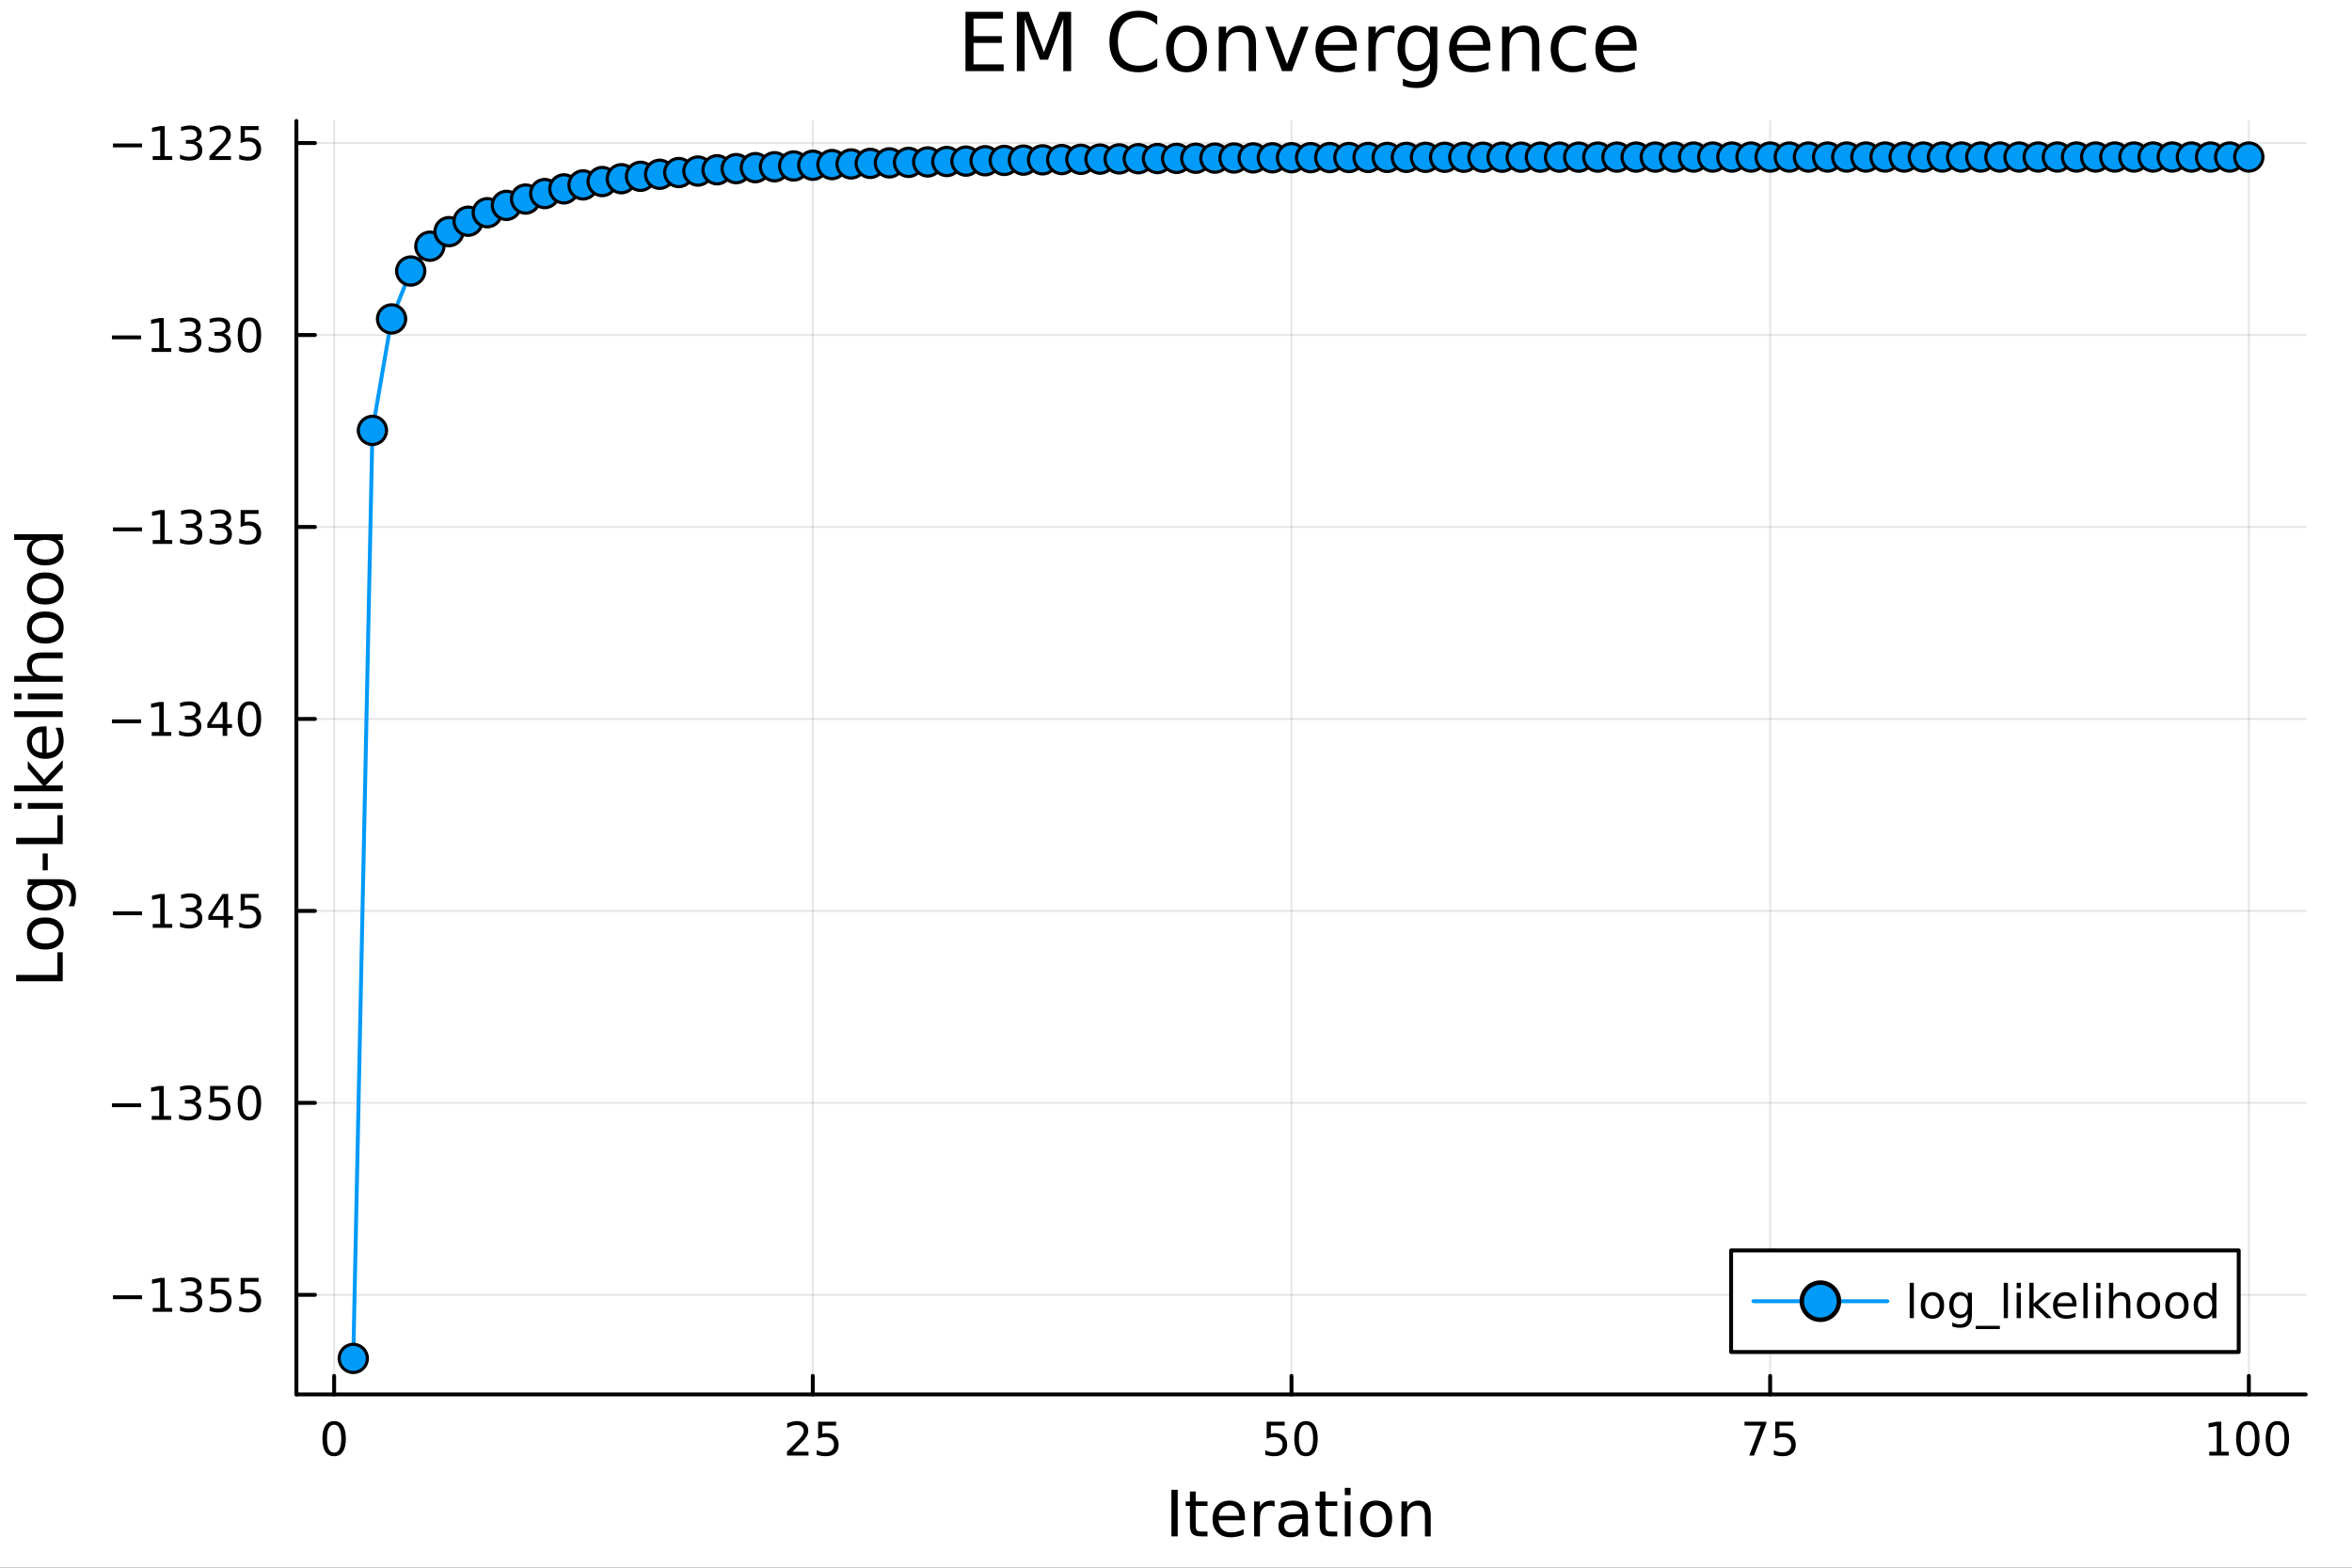 <?xml version="1.0" encoding="utf-8"?>
<svg xmlns="http://www.w3.org/2000/svg" xmlns:xlink="http://www.w3.org/1999/xlink" width="600" height="400" viewBox="0 0 2400 1600">
<rect x="0" y="0" width="2400" height="1600" fill="#333333" stroke="none"/>
<defs>
  <clipPath id="clip310">
    <rect x="0" y="0" width="2400" height="1600"/>
  </clipPath>
</defs>
<path clip-path="url(#clip310)" d="M0 1600 L2400 1600 L2400 0 L0 0  Z" fill="#ffffff" fill-rule="evenodd" fill-opacity="1"/>
<defs>
  <clipPath id="clip311">
    <rect x="480" y="0" width="1681" height="1600"/>
  </clipPath>
</defs>
<path clip-path="url(#clip310)" d="M302.458 1423.18 L2352.76 1423.18 L2352.76 123.472 L302.458 123.472  Z" fill="#ffffff" fill-rule="evenodd" fill-opacity="1"/>
<defs>
  <clipPath id="clip312">
    <rect x="302" y="123" width="2051" height="1301"/>
  </clipPath>
</defs>
<polyline clip-path="url(#clip312)" style="stroke:#000000; stroke-linecap:round; stroke-linejoin:round; stroke-width:2; stroke-opacity:0.1; fill:none" points="340.948,1423.18 340.948,123.472 "/>
<polyline clip-path="url(#clip312)" style="stroke:#000000; stroke-linecap:round; stroke-linejoin:round; stroke-width:2; stroke-opacity:0.1; fill:none" points="829.393,1423.18 829.393,123.472 "/>
<polyline clip-path="url(#clip312)" style="stroke:#000000; stroke-linecap:round; stroke-linejoin:round; stroke-width:2; stroke-opacity:0.1; fill:none" points="1317.84,1423.18 1317.84,123.472 "/>
<polyline clip-path="url(#clip312)" style="stroke:#000000; stroke-linecap:round; stroke-linejoin:round; stroke-width:2; stroke-opacity:0.1; fill:none" points="1806.28,1423.18 1806.28,123.472 "/>
<polyline clip-path="url(#clip312)" style="stroke:#000000; stroke-linecap:round; stroke-linejoin:round; stroke-width:2; stroke-opacity:0.1; fill:none" points="2294.73,1423.18 2294.73,123.472 "/>
<polyline clip-path="url(#clip312)" style="stroke:#000000; stroke-linecap:round; stroke-linejoin:round; stroke-width:2; stroke-opacity:0.1; fill:none" points="302.458,1321.53 2352.76,1321.53 "/>
<polyline clip-path="url(#clip312)" style="stroke:#000000; stroke-linecap:round; stroke-linejoin:round; stroke-width:2; stroke-opacity:0.1; fill:none" points="302.458,1125.61 2352.76,1125.61 "/>
<polyline clip-path="url(#clip312)" style="stroke:#000000; stroke-linecap:round; stroke-linejoin:round; stroke-width:2; stroke-opacity:0.1; fill:none" points="302.458,929.686 2352.76,929.686 "/>
<polyline clip-path="url(#clip312)" style="stroke:#000000; stroke-linecap:round; stroke-linejoin:round; stroke-width:2; stroke-opacity:0.1; fill:none" points="302.458,733.761 2352.76,733.761 "/>
<polyline clip-path="url(#clip312)" style="stroke:#000000; stroke-linecap:round; stroke-linejoin:round; stroke-width:2; stroke-opacity:0.1; fill:none" points="302.458,537.837 2352.76,537.837 "/>
<polyline clip-path="url(#clip312)" style="stroke:#000000; stroke-linecap:round; stroke-linejoin:round; stroke-width:2; stroke-opacity:0.1; fill:none" points="302.458,341.912 2352.76,341.912 "/>
<polyline clip-path="url(#clip312)" style="stroke:#000000; stroke-linecap:round; stroke-linejoin:round; stroke-width:2; stroke-opacity:0.1; fill:none" points="302.458,145.988 2352.76,145.988 "/>
<polyline clip-path="url(#clip310)" style="stroke:#000000; stroke-linecap:round; stroke-linejoin:round; stroke-width:4; stroke-opacity:1; fill:none" points="302.458,1423.18 2352.76,1423.18 "/>
<polyline clip-path="url(#clip310)" style="stroke:#000000; stroke-linecap:round; stroke-linejoin:round; stroke-width:4; stroke-opacity:1; fill:none" points="340.948,1423.18 340.948,1404.28 "/>
<polyline clip-path="url(#clip310)" style="stroke:#000000; stroke-linecap:round; stroke-linejoin:round; stroke-width:4; stroke-opacity:1; fill:none" points="829.393,1423.18 829.393,1404.28 "/>
<polyline clip-path="url(#clip310)" style="stroke:#000000; stroke-linecap:round; stroke-linejoin:round; stroke-width:4; stroke-opacity:1; fill:none" points="1317.84,1423.18 1317.84,1404.28 "/>
<polyline clip-path="url(#clip310)" style="stroke:#000000; stroke-linecap:round; stroke-linejoin:round; stroke-width:4; stroke-opacity:1; fill:none" points="1806.28,1423.18 1806.28,1404.28 "/>
<polyline clip-path="url(#clip310)" style="stroke:#000000; stroke-linecap:round; stroke-linejoin:round; stroke-width:4; stroke-opacity:1; fill:none" points="2294.73,1423.18 2294.73,1404.28 "/>
<path clip-path="url(#clip310)" d="M340.948 1454.1 Q337.337 1454.1 335.508 1457.66 Q333.703 1461.2 333.703 1468.33 Q333.703 1475.44 335.508 1479.01 Q337.337 1482.55 340.948 1482.55 Q344.582 1482.55 346.388 1479.01 Q348.216 1475.44 348.216 1468.33 Q348.216 1461.2 346.388 1457.66 Q344.582 1454.1 340.948 1454.1 M340.948 1450.39 Q346.758 1450.39 349.814 1455 Q352.892 1459.58 352.892 1468.33 Q352.892 1477.06 349.814 1481.67 Q346.758 1486.25 340.948 1486.25 Q335.138 1486.25 332.059 1481.67 Q329.004 1477.06 329.004 1468.33 Q329.004 1459.58 332.059 1455 Q335.138 1450.39 340.948 1450.39 Z" fill="#000000" fill-rule="nonzero" fill-opacity="1" /><path clip-path="url(#clip310)" d="M808.664 1481.64 L824.983 1481.64 L824.983 1485.58 L803.039 1485.58 L803.039 1481.64 Q805.701 1478.89 810.284 1474.26 Q814.891 1469.61 816.071 1468.27 Q818.317 1465.74 819.196 1464.01 Q820.099 1462.25 820.099 1460.56 Q820.099 1457.8 818.155 1456.07 Q816.233 1454.33 813.132 1454.33 Q810.933 1454.33 808.479 1455.09 Q806.048 1455.86 803.271 1457.41 L803.271 1452.69 Q806.095 1451.55 808.548 1450.97 Q811.002 1450.39 813.039 1450.39 Q818.409 1450.39 821.604 1453.08 Q824.798 1455.77 824.798 1460.26 Q824.798 1462.39 823.988 1464.31 Q823.201 1466.2 821.095 1468.8 Q820.516 1469.47 817.414 1472.69 Q814.312 1475.88 808.664 1481.64 Z" fill="#000000" fill-rule="nonzero" fill-opacity="1" /><path clip-path="url(#clip310)" d="M834.844 1451.02 L853.201 1451.02 L853.201 1454.96 L839.127 1454.96 L839.127 1463.43 Q840.145 1463.08 841.164 1462.92 Q842.182 1462.73 843.201 1462.73 Q848.988 1462.73 852.367 1465.9 Q855.747 1469.08 855.747 1474.49 Q855.747 1480.07 852.275 1483.17 Q848.803 1486.25 842.483 1486.25 Q840.307 1486.25 838.039 1485.88 Q835.794 1485.51 833.386 1484.77 L833.386 1480.07 Q835.469 1481.2 837.692 1481.76 Q839.914 1482.32 842.391 1482.32 Q846.395 1482.32 848.733 1480.21 Q851.071 1478.1 851.071 1474.49 Q851.071 1470.88 848.733 1468.77 Q846.395 1466.67 842.391 1466.67 Q840.516 1466.67 838.641 1467.08 Q836.789 1467.5 834.844 1468.38 L834.844 1451.02 Z" fill="#000000" fill-rule="nonzero" fill-opacity="1" /><path clip-path="url(#clip310)" d="M1292.54 1451.02 L1310.89 1451.02 L1310.89 1454.96 L1296.82 1454.96 L1296.82 1463.43 Q1297.84 1463.08 1298.86 1462.92 Q1299.88 1462.73 1300.89 1462.73 Q1306.68 1462.73 1310.06 1465.9 Q1313.44 1469.08 1313.44 1474.49 Q1313.44 1480.07 1309.97 1483.17 Q1306.5 1486.25 1300.18 1486.25 Q1298 1486.25 1295.73 1485.88 Q1293.49 1485.51 1291.08 1484.77 L1291.08 1480.07 Q1293.16 1481.2 1295.38 1481.76 Q1297.61 1482.32 1300.08 1482.32 Q1304.09 1482.32 1306.43 1480.21 Q1308.76 1478.1 1308.76 1474.49 Q1308.76 1470.88 1306.43 1468.77 Q1304.09 1466.67 1300.08 1466.67 Q1298.21 1466.67 1296.33 1467.08 Q1294.48 1467.5 1292.54 1468.38 L1292.54 1451.02 Z" fill="#000000" fill-rule="nonzero" fill-opacity="1" /><path clip-path="url(#clip310)" d="M1332.65 1454.1 Q1329.04 1454.1 1327.21 1457.66 Q1325.41 1461.2 1325.41 1468.33 Q1325.41 1475.44 1327.21 1479.01 Q1329.04 1482.55 1332.65 1482.55 Q1336.29 1482.55 1338.09 1479.01 Q1339.92 1475.44 1339.92 1468.33 Q1339.92 1461.2 1338.09 1457.66 Q1336.29 1454.1 1332.65 1454.1 M1332.65 1450.39 Q1338.46 1450.39 1341.52 1455 Q1344.6 1459.58 1344.6 1468.33 Q1344.6 1477.06 1341.52 1481.67 Q1338.46 1486.25 1332.65 1486.25 Q1326.84 1486.25 1323.76 1481.67 Q1320.71 1477.06 1320.71 1468.33 Q1320.71 1459.58 1323.76 1455 Q1326.84 1450.39 1332.65 1450.39 Z" fill="#000000" fill-rule="nonzero" fill-opacity="1" /><path clip-path="url(#clip310)" d="M1780.14 1451.02 L1802.36 1451.02 L1802.36 1453.01 L1789.81 1485.58 L1784.93 1485.58 L1796.73 1454.96 L1780.14 1454.96 L1780.14 1451.02 Z" fill="#000000" fill-rule="nonzero" fill-opacity="1" /><path clip-path="url(#clip310)" d="M1811.53 1451.02 L1829.88 1451.02 L1829.88 1454.96 L1815.81 1454.96 L1815.81 1463.43 Q1816.83 1463.08 1817.85 1462.92 Q1818.86 1462.73 1819.88 1462.73 Q1825.67 1462.73 1829.05 1465.9 Q1832.43 1469.08 1832.43 1474.49 Q1832.43 1480.07 1828.96 1483.17 Q1825.48 1486.25 1819.17 1486.25 Q1816.99 1486.25 1814.72 1485.88 Q1812.48 1485.51 1810.07 1484.77 L1810.07 1480.07 Q1812.15 1481.2 1814.37 1481.76 Q1816.6 1482.32 1819.07 1482.32 Q1823.08 1482.32 1825.42 1480.21 Q1827.75 1478.1 1827.75 1474.49 Q1827.75 1470.88 1825.42 1468.77 Q1823.08 1466.67 1819.07 1466.67 Q1817.2 1466.67 1815.32 1467.08 Q1813.47 1467.5 1811.53 1468.38 L1811.53 1451.02 Z" fill="#000000" fill-rule="nonzero" fill-opacity="1" /><path clip-path="url(#clip310)" d="M2254.34 1481.64 L2261.97 1481.64 L2261.97 1455.28 L2253.66 1456.95 L2253.66 1452.69 L2261.93 1451.02 L2266.6 1451.02 L2266.6 1481.64 L2274.24 1481.64 L2274.24 1485.58 L2254.34 1485.58 L2254.34 1481.64 Z" fill="#000000" fill-rule="nonzero" fill-opacity="1" /><path clip-path="url(#clip310)" d="M2293.69 1454.1 Q2290.08 1454.1 2288.25 1457.66 Q2286.44 1461.2 2286.44 1468.33 Q2286.44 1475.44 2288.25 1479.01 Q2290.08 1482.55 2293.69 1482.55 Q2297.32 1482.55 2299.13 1479.01 Q2300.96 1475.44 2300.96 1468.33 Q2300.96 1461.2 2299.13 1457.66 Q2297.32 1454.1 2293.69 1454.1 M2293.69 1450.39 Q2299.5 1450.39 2302.55 1455 Q2305.63 1459.58 2305.63 1468.33 Q2305.63 1477.06 2302.55 1481.67 Q2299.5 1486.25 2293.69 1486.25 Q2287.88 1486.25 2284.8 1481.67 Q2281.74 1477.06 2281.74 1468.33 Q2281.74 1459.58 2284.8 1455 Q2287.88 1450.39 2293.69 1450.39 Z" fill="#000000" fill-rule="nonzero" fill-opacity="1" /><path clip-path="url(#clip310)" d="M2323.85 1454.1 Q2320.24 1454.1 2318.41 1457.66 Q2316.6 1461.2 2316.6 1468.33 Q2316.6 1475.44 2318.41 1479.01 Q2320.24 1482.55 2323.85 1482.55 Q2327.48 1482.55 2329.29 1479.01 Q2331.12 1475.44 2331.12 1468.33 Q2331.12 1461.2 2329.29 1457.66 Q2327.48 1454.1 2323.85 1454.1 M2323.85 1450.39 Q2329.66 1450.39 2332.71 1455 Q2335.79 1459.58 2335.79 1468.33 Q2335.79 1477.06 2332.71 1481.67 Q2329.66 1486.25 2323.85 1486.25 Q2318.04 1486.25 2314.96 1481.67 Q2311.9 1477.06 2311.9 1468.33 Q2311.9 1459.58 2314.96 1455 Q2318.04 1450.39 2323.85 1450.39 Z" fill="#000000" fill-rule="nonzero" fill-opacity="1" /><path clip-path="url(#clip310)" d="M1195.33 1520.52 L1201.76 1520.52 L1201.76 1568.04 L1195.33 1568.04 L1195.33 1520.52 Z" fill="#000000" fill-rule="nonzero" fill-opacity="1" /><path clip-path="url(#clip310)" d="M1220.09 1522.27 L1220.09 1532.4 L1232.15 1532.4 L1232.15 1536.95 L1220.09 1536.95 L1220.09 1556.3 Q1220.09 1560.66 1221.27 1561.9 Q1222.48 1563.14 1226.14 1563.14 L1232.15 1563.14 L1232.15 1568.04 L1226.14 1568.04 Q1219.36 1568.04 1216.78 1565.53 Q1214.2 1562.98 1214.2 1556.3 L1214.2 1536.95 L1209.91 1536.95 L1209.91 1532.4 L1214.2 1532.4 L1214.2 1522.27 L1220.09 1522.27 Z" fill="#000000" fill-rule="nonzero" fill-opacity="1" /><path clip-path="url(#clip310)" d="M1270.35 1548.76 L1270.35 1551.62 L1243.42 1551.62 Q1243.8 1557.67 1247.05 1560.85 Q1250.33 1564 1256.15 1564 Q1259.53 1564 1262.68 1563.17 Q1265.86 1562.35 1268.98 1560.69 L1268.98 1566.23 Q1265.83 1567.57 1262.52 1568.27 Q1259.21 1568.97 1255.8 1568.97 Q1247.27 1568.97 1242.27 1564 Q1237.31 1559.04 1237.31 1550.57 Q1237.31 1541.82 1242.02 1536.69 Q1246.76 1531.54 1254.78 1531.54 Q1261.98 1531.54 1266.15 1536.18 Q1270.35 1540.8 1270.35 1548.76 M1264.49 1547.04 Q1264.43 1542.23 1261.79 1539.37 Q1259.18 1536.5 1254.85 1536.5 Q1249.95 1536.5 1246.99 1539.27 Q1244.06 1542.04 1243.61 1547.07 L1264.49 1547.04 Z" fill="#000000" fill-rule="nonzero" fill-opacity="1" /><path clip-path="url(#clip310)" d="M1300.62 1537.87 Q1299.63 1537.3 1298.45 1537.04 Q1297.31 1536.76 1295.91 1536.76 Q1290.94 1536.76 1288.27 1540 Q1285.63 1543.22 1285.63 1549.27 L1285.63 1568.04 L1279.74 1568.04 L1279.74 1532.4 L1285.63 1532.4 L1285.63 1537.93 Q1287.47 1534.69 1290.43 1533.13 Q1293.39 1531.54 1297.62 1531.54 Q1298.23 1531.54 1298.96 1531.63 Q1299.69 1531.7 1300.58 1531.85 L1300.62 1537.87 Z" fill="#000000" fill-rule="nonzero" fill-opacity="1" /><path clip-path="url(#clip310)" d="M1322.96 1550.12 Q1315.86 1550.12 1313.13 1551.75 Q1310.39 1553.37 1310.39 1557.29 Q1310.39 1560.4 1312.42 1562.25 Q1314.49 1564.07 1318.03 1564.07 Q1322.9 1564.07 1325.82 1560.63 Q1328.78 1557.16 1328.78 1551.43 L1328.78 1550.12 L1322.96 1550.12 M1334.64 1547.71 L1334.64 1568.04 L1328.78 1568.04 L1328.78 1562.63 Q1326.78 1565.88 1323.79 1567.44 Q1320.8 1568.97 1316.47 1568.97 Q1310.99 1568.97 1307.75 1565.91 Q1304.53 1562.82 1304.53 1557.67 Q1304.53 1551.65 1308.54 1548.6 Q1312.58 1545.54 1320.57 1545.54 L1328.78 1545.54 L1328.78 1544.97 Q1328.78 1540.93 1326.11 1538.73 Q1323.47 1536.5 1318.66 1536.5 Q1315.61 1536.5 1312.71 1537.23 Q1309.82 1537.97 1307.14 1539.43 L1307.14 1534.02 Q1310.36 1532.78 1313.38 1532.17 Q1316.4 1531.54 1319.27 1531.54 Q1327 1531.54 1330.82 1535.55 Q1334.64 1539.56 1334.64 1547.71 Z" fill="#000000" fill-rule="nonzero" fill-opacity="1" /><path clip-path="url(#clip310)" d="M1352.5 1522.27 L1352.5 1532.4 L1364.56 1532.4 L1364.56 1536.95 L1352.5 1536.95 L1352.5 1556.3 Q1352.5 1560.66 1353.67 1561.9 Q1354.88 1563.14 1358.54 1563.14 L1364.56 1563.14 L1364.56 1568.04 L1358.54 1568.04 Q1351.77 1568.04 1349.19 1565.53 Q1346.61 1562.98 1346.61 1556.3 L1346.61 1536.95 L1342.31 1536.95 L1342.31 1532.4 L1346.61 1532.4 L1346.61 1522.27 L1352.5 1522.27 Z" fill="#000000" fill-rule="nonzero" fill-opacity="1" /><path clip-path="url(#clip310)" d="M1372.26 1532.4 L1378.12 1532.4 L1378.12 1568.04 L1372.26 1568.04 L1372.26 1532.4 M1372.26 1518.52 L1378.12 1518.52 L1378.12 1525.93 L1372.26 1525.93 L1372.26 1518.52 Z" fill="#000000" fill-rule="nonzero" fill-opacity="1" /><path clip-path="url(#clip310)" d="M1404.19 1536.5 Q1399.48 1536.5 1396.74 1540.19 Q1394 1543.85 1394 1550.25 Q1394 1556.65 1396.71 1560.34 Q1399.44 1564 1404.19 1564 Q1408.87 1564 1411.6 1560.31 Q1414.34 1556.62 1414.34 1550.25 Q1414.34 1543.92 1411.6 1540.23 Q1408.87 1536.5 1404.19 1536.5 M1404.19 1531.54 Q1411.83 1531.54 1416.19 1536.5 Q1420.55 1541.47 1420.55 1550.25 Q1420.55 1559 1416.19 1564 Q1411.83 1568.97 1404.19 1568.97 Q1396.52 1568.97 1392.16 1564 Q1387.83 1559 1387.83 1550.25 Q1387.83 1541.47 1392.16 1536.5 Q1396.52 1531.54 1404.19 1531.54 Z" fill="#000000" fill-rule="nonzero" fill-opacity="1" /><path clip-path="url(#clip310)" d="M1459.89 1546.53 L1459.89 1568.04 L1454.03 1568.04 L1454.03 1546.72 Q1454.03 1541.66 1452.06 1539.14 Q1450.08 1536.63 1446.14 1536.63 Q1441.39 1536.63 1438.66 1539.65 Q1435.92 1542.68 1435.92 1547.9 L1435.92 1568.04 L1430.03 1568.04 L1430.03 1532.4 L1435.92 1532.4 L1435.92 1537.93 Q1438.02 1534.72 1440.85 1533.13 Q1443.72 1531.54 1447.44 1531.54 Q1453.58 1531.54 1456.74 1535.36 Q1459.89 1539.14 1459.89 1546.53 Z" fill="#000000" fill-rule="nonzero" fill-opacity="1" /><polyline clip-path="url(#clip310)" style="stroke:#000000; stroke-linecap:round; stroke-linejoin:round; stroke-width:4; stroke-opacity:1; fill:none" points="302.458,1423.18 302.458,123.472 "/>
<polyline clip-path="url(#clip310)" style="stroke:#000000; stroke-linecap:round; stroke-linejoin:round; stroke-width:4; stroke-opacity:1; fill:none" points="302.458,1321.53 321.356,1321.53 "/>
<polyline clip-path="url(#clip310)" style="stroke:#000000; stroke-linecap:round; stroke-linejoin:round; stroke-width:4; stroke-opacity:1; fill:none" points="302.458,1125.61 321.356,1125.61 "/>
<polyline clip-path="url(#clip310)" style="stroke:#000000; stroke-linecap:round; stroke-linejoin:round; stroke-width:4; stroke-opacity:1; fill:none" points="302.458,929.686 321.356,929.686 "/>
<polyline clip-path="url(#clip310)" style="stroke:#000000; stroke-linecap:round; stroke-linejoin:round; stroke-width:4; stroke-opacity:1; fill:none" points="302.458,733.761 321.356,733.761 "/>
<polyline clip-path="url(#clip310)" style="stroke:#000000; stroke-linecap:round; stroke-linejoin:round; stroke-width:4; stroke-opacity:1; fill:none" points="302.458,537.837 321.356,537.837 "/>
<polyline clip-path="url(#clip310)" style="stroke:#000000; stroke-linecap:round; stroke-linejoin:round; stroke-width:4; stroke-opacity:1; fill:none" points="302.458,341.912 321.356,341.912 "/>
<polyline clip-path="url(#clip310)" style="stroke:#000000; stroke-linecap:round; stroke-linejoin:round; stroke-width:4; stroke-opacity:1; fill:none" points="302.458,145.988 321.356,145.988 "/>
<path clip-path="url(#clip310)" d="M115.256 1321.99 L144.931 1321.99 L144.931 1325.92 L115.256 1325.92 L115.256 1321.99 Z" fill="#000000" fill-rule="nonzero" fill-opacity="1" /><path clip-path="url(#clip310)" d="M155.834 1334.88 L163.473 1334.88 L163.473 1308.51 L155.163 1310.18 L155.163 1305.92 L163.427 1304.25 L168.102 1304.25 L168.102 1334.88 L175.741 1334.88 L175.741 1338.81 L155.834 1338.81 L155.834 1334.88 Z" fill="#000000" fill-rule="nonzero" fill-opacity="1" /><path clip-path="url(#clip310)" d="M199.352 1320.18 Q202.709 1320.9 204.584 1323.17 Q206.482 1325.44 206.482 1328.77 Q206.482 1333.88 202.963 1336.68 Q199.445 1339.49 192.963 1339.49 Q190.788 1339.49 188.473 1339.05 Q186.181 1338.63 183.727 1337.77 L183.727 1333.26 Q185.672 1334.39 187.987 1334.97 Q190.301 1335.55 192.825 1335.55 Q197.223 1335.55 199.514 1333.81 Q201.829 1332.08 201.829 1328.77 Q201.829 1325.71 199.676 1324 Q197.547 1322.26 193.727 1322.26 L189.7 1322.26 L189.7 1318.42 L193.913 1318.42 Q197.362 1318.42 199.19 1317.06 Q201.019 1315.67 201.019 1313.07 Q201.019 1310.41 199.121 1309 Q197.246 1307.56 193.727 1307.56 Q191.806 1307.56 189.607 1307.98 Q187.408 1308.4 184.769 1309.28 L184.769 1305.11 Q187.431 1304.37 189.746 1304 Q192.084 1303.63 194.144 1303.63 Q199.468 1303.63 202.57 1306.06 Q205.672 1308.47 205.672 1312.59 Q205.672 1315.46 204.028 1317.45 Q202.385 1319.42 199.352 1320.18 Z" fill="#000000" fill-rule="nonzero" fill-opacity="1" /><path clip-path="url(#clip310)" d="M215.394 1304.25 L233.75 1304.25 L233.75 1308.19 L219.676 1308.19 L219.676 1316.66 Q220.695 1316.31 221.713 1316.15 Q222.732 1315.97 223.75 1315.97 Q229.537 1315.97 232.917 1319.14 Q236.297 1322.31 236.297 1327.73 Q236.297 1333.31 232.824 1336.41 Q229.352 1339.49 223.033 1339.49 Q220.857 1339.49 218.588 1339.12 Q216.343 1338.75 213.936 1338 L213.936 1333.31 Q216.019 1334.44 218.241 1335 Q220.463 1335.55 222.94 1335.55 Q226.945 1335.55 229.283 1333.44 Q231.621 1331.34 231.621 1327.73 Q231.621 1324.12 229.283 1322.01 Q226.945 1319.9 222.94 1319.9 Q221.065 1319.9 219.19 1320.32 Q217.338 1320.74 215.394 1321.62 L215.394 1304.25 Z" fill="#000000" fill-rule="nonzero" fill-opacity="1" /><path clip-path="url(#clip310)" d="M245.556 1304.25 L263.912 1304.25 L263.912 1308.19 L249.838 1308.19 L249.838 1316.66 Q250.857 1316.31 251.875 1316.15 Q252.894 1315.97 253.912 1315.97 Q259.699 1315.97 263.079 1319.14 Q266.458 1322.31 266.458 1327.73 Q266.458 1333.31 262.986 1336.41 Q259.514 1339.49 253.195 1339.49 Q251.019 1339.49 248.75 1339.12 Q246.505 1338.75 244.097 1338 L244.097 1333.31 Q246.181 1334.44 248.403 1335 Q250.625 1335.55 253.102 1335.55 Q257.107 1335.55 259.445 1333.44 Q261.783 1331.34 261.783 1327.73 Q261.783 1324.12 259.445 1322.01 Q257.107 1319.9 253.102 1319.9 Q251.227 1319.9 249.352 1320.32 Q247.5 1320.74 245.556 1321.62 L245.556 1304.25 Z" fill="#000000" fill-rule="nonzero" fill-opacity="1" /><path clip-path="url(#clip310)" d="M114.26 1126.06 L143.936 1126.06 L143.936 1130 L114.26 1130 L114.26 1126.06 Z" fill="#000000" fill-rule="nonzero" fill-opacity="1" /><path clip-path="url(#clip310)" d="M154.839 1138.95 L162.477 1138.95 L162.477 1112.59 L154.167 1114.26 L154.167 1110 L162.431 1108.33 L167.107 1108.33 L167.107 1138.95 L174.746 1138.95 L174.746 1142.89 L154.839 1142.89 L154.839 1138.95 Z" fill="#000000" fill-rule="nonzero" fill-opacity="1" /><path clip-path="url(#clip310)" d="M198.357 1124.26 Q201.713 1124.97 203.588 1127.24 Q205.487 1129.51 205.487 1132.84 Q205.487 1137.96 201.968 1140.76 Q198.45 1143.56 191.968 1143.56 Q189.792 1143.56 187.477 1143.12 Q185.186 1142.7 182.732 1141.85 L182.732 1137.33 Q184.676 1138.47 186.991 1139.05 Q189.306 1139.63 191.829 1139.63 Q196.227 1139.63 198.519 1137.89 Q200.834 1136.15 200.834 1132.84 Q200.834 1129.79 198.681 1128.08 Q196.551 1126.34 192.732 1126.34 L188.704 1126.34 L188.704 1122.5 L192.917 1122.5 Q196.366 1122.5 198.195 1121.13 Q200.024 1119.74 200.024 1117.15 Q200.024 1114.49 198.125 1113.08 Q196.25 1111.64 192.732 1111.64 Q190.811 1111.64 188.612 1112.06 Q186.413 1112.47 183.774 1113.35 L183.774 1109.19 Q186.436 1108.45 188.75 1108.08 Q191.088 1107.71 193.149 1107.71 Q198.473 1107.71 201.575 1110.14 Q204.676 1112.54 204.676 1116.66 Q204.676 1119.53 203.033 1121.52 Q201.389 1123.49 198.357 1124.26 Z" fill="#000000" fill-rule="nonzero" fill-opacity="1" /><path clip-path="url(#clip310)" d="M214.399 1108.33 L232.755 1108.33 L232.755 1112.27 L218.681 1112.27 L218.681 1120.74 Q219.699 1120.39 220.718 1120.23 Q221.736 1120.04 222.755 1120.04 Q228.542 1120.04 231.922 1123.21 Q235.301 1126.39 235.301 1131.8 Q235.301 1137.38 231.829 1140.48 Q228.357 1143.56 222.037 1143.56 Q219.861 1143.56 217.593 1143.19 Q215.348 1142.82 212.94 1142.08 L212.94 1137.38 Q215.024 1138.52 217.246 1139.07 Q219.468 1139.63 221.945 1139.63 Q225.949 1139.63 228.287 1137.52 Q230.625 1135.41 230.625 1131.8 Q230.625 1128.19 228.287 1126.08 Q225.949 1123.98 221.945 1123.98 Q220.07 1123.98 218.195 1124.39 Q216.343 1124.81 214.399 1125.69 L214.399 1108.33 Z" fill="#000000" fill-rule="nonzero" fill-opacity="1" /><path clip-path="url(#clip310)" d="M254.514 1111.41 Q250.903 1111.41 249.074 1114.97 Q247.269 1118.52 247.269 1125.64 Q247.269 1132.75 249.074 1136.32 Q250.903 1139.86 254.514 1139.86 Q258.148 1139.86 259.954 1136.32 Q261.783 1132.75 261.783 1125.64 Q261.783 1118.52 259.954 1114.97 Q258.148 1111.41 254.514 1111.41 M254.514 1107.71 Q260.324 1107.71 263.38 1112.31 Q266.458 1116.89 266.458 1125.64 Q266.458 1134.37 263.38 1138.98 Q260.324 1143.56 254.514 1143.56 Q248.704 1143.56 245.625 1138.98 Q242.57 1134.37 242.57 1125.64 Q242.57 1116.89 245.625 1112.31 Q248.704 1107.71 254.514 1107.71 Z" fill="#000000" fill-rule="nonzero" fill-opacity="1" /><path clip-path="url(#clip310)" d="M115.256 930.137 L144.931 930.137 L144.931 934.072 L115.256 934.072 L115.256 930.137 Z" fill="#000000" fill-rule="nonzero" fill-opacity="1" /><path clip-path="url(#clip310)" d="M155.834 943.03 L163.473 943.03 L163.473 916.665 L155.163 918.331 L155.163 914.072 L163.427 912.406 L168.102 912.406 L168.102 943.03 L175.741 943.03 L175.741 946.966 L155.834 946.966 L155.834 943.03 Z" fill="#000000" fill-rule="nonzero" fill-opacity="1" /><path clip-path="url(#clip310)" d="M199.352 928.331 Q202.709 929.049 204.584 931.318 Q206.482 933.586 206.482 936.919 Q206.482 942.035 202.963 944.836 Q199.445 947.637 192.963 947.637 Q190.788 947.637 188.473 947.197 Q186.181 946.78 183.727 945.924 L183.727 941.41 Q185.672 942.544 187.987 943.123 Q190.301 943.702 192.825 943.702 Q197.223 943.702 199.514 941.966 Q201.829 940.23 201.829 936.919 Q201.829 933.864 199.676 932.151 Q197.547 930.415 193.727 930.415 L189.7 930.415 L189.7 926.572 L193.913 926.572 Q197.362 926.572 199.19 925.206 Q201.019 923.818 201.019 921.225 Q201.019 918.563 199.121 917.151 Q197.246 915.716 193.727 915.716 Q191.806 915.716 189.607 916.132 Q187.408 916.549 184.769 917.429 L184.769 913.262 Q187.431 912.521 189.746 912.151 Q192.084 911.781 194.144 911.781 Q199.468 911.781 202.57 914.211 Q205.672 916.619 205.672 920.739 Q205.672 923.609 204.028 925.6 Q202.385 927.568 199.352 928.331 Z" fill="#000000" fill-rule="nonzero" fill-opacity="1" /><path clip-path="url(#clip310)" d="M228.195 916.48 L216.389 934.929 L228.195 934.929 L228.195 916.48 M226.968 912.406 L232.847 912.406 L232.847 934.929 L237.778 934.929 L237.778 938.817 L232.847 938.817 L232.847 946.966 L228.195 946.966 L228.195 938.817 L212.593 938.817 L212.593 934.304 L226.968 912.406 Z" fill="#000000" fill-rule="nonzero" fill-opacity="1" /><path clip-path="url(#clip310)" d="M245.556 912.406 L263.912 912.406 L263.912 916.341 L249.838 916.341 L249.838 924.813 Q250.857 924.466 251.875 924.304 Q252.894 924.119 253.912 924.119 Q259.699 924.119 263.079 927.29 Q266.458 930.461 266.458 935.878 Q266.458 941.456 262.986 944.558 Q259.514 947.637 253.195 947.637 Q251.019 947.637 248.75 947.267 Q246.505 946.896 244.097 946.155 L244.097 941.456 Q246.181 942.591 248.403 943.146 Q250.625 943.702 253.102 943.702 Q257.107 943.702 259.445 941.595 Q261.783 939.489 261.783 935.878 Q261.783 932.267 259.445 930.16 Q257.107 928.054 253.102 928.054 Q251.227 928.054 249.352 928.47 Q247.5 928.887 245.556 929.767 L245.556 912.406 Z" fill="#000000" fill-rule="nonzero" fill-opacity="1" /><path clip-path="url(#clip310)" d="M114.26 734.213 L143.936 734.213 L143.936 738.148 L114.26 738.148 L114.26 734.213 Z" fill="#000000" fill-rule="nonzero" fill-opacity="1" /><path clip-path="url(#clip310)" d="M154.839 747.106 L162.477 747.106 L162.477 720.74 L154.167 722.407 L154.167 718.148 L162.431 716.481 L167.107 716.481 L167.107 747.106 L174.746 747.106 L174.746 751.041 L154.839 751.041 L154.839 747.106 Z" fill="#000000" fill-rule="nonzero" fill-opacity="1" /><path clip-path="url(#clip310)" d="M198.357 732.407 Q201.713 733.125 203.588 735.393 Q205.487 737.662 205.487 740.995 Q205.487 746.111 201.968 748.912 Q198.45 751.712 191.968 751.712 Q189.792 751.712 187.477 751.273 Q185.186 750.856 182.732 749.999 L182.732 745.486 Q184.676 746.62 186.991 747.199 Q189.306 747.777 191.829 747.777 Q196.227 747.777 198.519 746.041 Q200.834 744.305 200.834 740.995 Q200.834 737.939 198.681 736.226 Q196.551 734.49 192.732 734.49 L188.704 734.49 L188.704 730.648 L192.917 730.648 Q196.366 730.648 198.195 729.282 Q200.024 727.893 200.024 725.301 Q200.024 722.638 198.125 721.226 Q196.25 719.791 192.732 719.791 Q190.811 719.791 188.612 720.208 Q186.413 720.625 183.774 721.504 L183.774 717.338 Q186.436 716.597 188.75 716.226 Q191.088 715.856 193.149 715.856 Q198.473 715.856 201.575 718.287 Q204.676 720.694 204.676 724.814 Q204.676 727.685 203.033 729.675 Q201.389 731.643 198.357 732.407 Z" fill="#000000" fill-rule="nonzero" fill-opacity="1" /><path clip-path="url(#clip310)" d="M227.199 720.555 L215.394 739.004 L227.199 739.004 L227.199 720.555 M225.973 716.481 L231.852 716.481 L231.852 739.004 L236.783 739.004 L236.783 742.893 L231.852 742.893 L231.852 751.041 L227.199 751.041 L227.199 742.893 L211.598 742.893 L211.598 738.379 L225.973 716.481 Z" fill="#000000" fill-rule="nonzero" fill-opacity="1" /><path clip-path="url(#clip310)" d="M254.514 719.56 Q250.903 719.56 249.074 723.125 Q247.269 726.666 247.269 733.796 Q247.269 740.902 249.074 744.467 Q250.903 748.009 254.514 748.009 Q258.148 748.009 259.954 744.467 Q261.783 740.902 261.783 733.796 Q261.783 726.666 259.954 723.125 Q258.148 719.56 254.514 719.56 M254.514 715.856 Q260.324 715.856 263.38 720.463 Q266.458 725.046 266.458 733.796 Q266.458 742.523 263.38 747.129 Q260.324 751.712 254.514 751.712 Q248.704 751.712 245.625 747.129 Q242.57 742.523 242.57 733.796 Q242.57 725.046 245.625 720.463 Q248.704 715.856 254.514 715.856 Z" fill="#000000" fill-rule="nonzero" fill-opacity="1" /><path clip-path="url(#clip310)" d="M115.256 538.288 L144.931 538.288 L144.931 542.223 L115.256 542.223 L115.256 538.288 Z" fill="#000000" fill-rule="nonzero" fill-opacity="1" /><path clip-path="url(#clip310)" d="M155.834 551.181 L163.473 551.181 L163.473 524.816 L155.163 526.483 L155.163 522.223 L163.427 520.557 L168.102 520.557 L168.102 551.181 L175.741 551.181 L175.741 555.117 L155.834 555.117 L155.834 551.181 Z" fill="#000000" fill-rule="nonzero" fill-opacity="1" /><path clip-path="url(#clip310)" d="M199.352 536.482 Q202.709 537.2 204.584 539.469 Q206.482 541.737 206.482 545.07 Q206.482 550.186 202.963 552.987 Q199.445 555.788 192.963 555.788 Q190.788 555.788 188.473 555.348 Q186.181 554.931 183.727 554.075 L183.727 549.561 Q185.672 550.695 187.987 551.274 Q190.301 551.853 192.825 551.853 Q197.223 551.853 199.514 550.117 Q201.829 548.381 201.829 545.07 Q201.829 542.015 199.676 540.302 Q197.547 538.566 193.727 538.566 L189.7 538.566 L189.7 534.723 L193.913 534.723 Q197.362 534.723 199.19 533.357 Q201.019 531.969 201.019 529.376 Q201.019 526.714 199.121 525.302 Q197.246 523.867 193.727 523.867 Q191.806 523.867 189.607 524.283 Q187.408 524.7 184.769 525.58 L184.769 521.413 Q187.431 520.672 189.746 520.302 Q192.084 519.932 194.144 519.932 Q199.468 519.932 202.57 522.362 Q205.672 524.77 205.672 528.89 Q205.672 531.76 204.028 533.751 Q202.385 535.719 199.352 536.482 Z" fill="#000000" fill-rule="nonzero" fill-opacity="1" /><path clip-path="url(#clip310)" d="M229.514 536.482 Q232.871 537.2 234.746 539.469 Q236.644 541.737 236.644 545.07 Q236.644 550.186 233.125 552.987 Q229.607 555.788 223.125 555.788 Q220.949 555.788 218.635 555.348 Q216.343 554.931 213.889 554.075 L213.889 549.561 Q215.834 550.695 218.148 551.274 Q220.463 551.853 222.986 551.853 Q227.385 551.853 229.676 550.117 Q231.991 548.381 231.991 545.07 Q231.991 542.015 229.838 540.302 Q227.709 538.566 223.889 538.566 L219.861 538.566 L219.861 534.723 L224.074 534.723 Q227.523 534.723 229.352 533.357 Q231.181 531.969 231.181 529.376 Q231.181 526.714 229.283 525.302 Q227.408 523.867 223.889 523.867 Q221.968 523.867 219.769 524.283 Q217.57 524.7 214.931 525.58 L214.931 521.413 Q217.593 520.672 219.908 520.302 Q222.246 519.932 224.306 519.932 Q229.63 519.932 232.732 522.362 Q235.834 524.77 235.834 528.89 Q235.834 531.76 234.19 533.751 Q232.547 535.719 229.514 536.482 Z" fill="#000000" fill-rule="nonzero" fill-opacity="1" /><path clip-path="url(#clip310)" d="M245.556 520.557 L263.912 520.557 L263.912 524.492 L249.838 524.492 L249.838 532.964 Q250.857 532.617 251.875 532.455 Q252.894 532.27 253.912 532.27 Q259.699 532.27 263.079 535.441 Q266.458 538.612 266.458 544.029 Q266.458 549.607 262.986 552.709 Q259.514 555.788 253.195 555.788 Q251.019 555.788 248.75 555.418 Q246.505 555.047 244.097 554.306 L244.097 549.607 Q246.181 550.742 248.403 551.297 Q250.625 551.853 253.102 551.853 Q257.107 551.853 259.445 549.746 Q261.783 547.64 261.783 544.029 Q261.783 540.418 259.445 538.311 Q257.107 536.205 253.102 536.205 Q251.227 536.205 249.352 536.621 Q247.5 537.038 245.556 537.918 L245.556 520.557 Z" fill="#000000" fill-rule="nonzero" fill-opacity="1" /><path clip-path="url(#clip310)" d="M114.26 342.364 L143.936 342.364 L143.936 346.299 L114.26 346.299 L114.26 342.364 Z" fill="#000000" fill-rule="nonzero" fill-opacity="1" /><path clip-path="url(#clip310)" d="M154.839 355.257 L162.477 355.257 L162.477 328.891 L154.167 330.558 L154.167 326.299 L162.431 324.632 L167.107 324.632 L167.107 355.257 L174.746 355.257 L174.746 359.192 L154.839 359.192 L154.839 355.257 Z" fill="#000000" fill-rule="nonzero" fill-opacity="1" /><path clip-path="url(#clip310)" d="M198.357 340.558 Q201.713 341.276 203.588 343.544 Q205.487 345.813 205.487 349.146 Q205.487 354.262 201.968 357.063 Q198.45 359.863 191.968 359.863 Q189.792 359.863 187.477 359.424 Q185.186 359.007 182.732 358.151 L182.732 353.637 Q184.676 354.771 186.991 355.35 Q189.306 355.928 191.829 355.928 Q196.227 355.928 198.519 354.192 Q200.834 352.456 200.834 349.146 Q200.834 346.09 198.681 344.377 Q196.551 342.641 192.732 342.641 L188.704 342.641 L188.704 338.799 L192.917 338.799 Q196.366 338.799 198.195 337.433 Q200.024 336.044 200.024 333.452 Q200.024 330.79 198.125 329.378 Q196.25 327.942 192.732 327.942 Q190.811 327.942 188.612 328.359 Q186.413 328.776 183.774 329.655 L183.774 325.489 Q186.436 324.748 188.75 324.378 Q191.088 324.007 193.149 324.007 Q198.473 324.007 201.575 326.438 Q204.676 328.845 204.676 332.965 Q204.676 335.836 203.033 337.827 Q201.389 339.794 198.357 340.558 Z" fill="#000000" fill-rule="nonzero" fill-opacity="1" /><path clip-path="url(#clip310)" d="M228.519 340.558 Q231.875 341.276 233.75 343.544 Q235.648 345.813 235.648 349.146 Q235.648 354.262 232.13 357.063 Q228.611 359.863 222.13 359.863 Q219.954 359.863 217.639 359.424 Q215.348 359.007 212.894 358.151 L212.894 353.637 Q214.838 354.771 217.153 355.35 Q219.468 355.928 221.991 355.928 Q226.389 355.928 228.681 354.192 Q230.996 352.456 230.996 349.146 Q230.996 346.09 228.843 344.377 Q226.713 342.641 222.894 342.641 L218.866 342.641 L218.866 338.799 L223.079 338.799 Q226.528 338.799 228.357 337.433 Q230.185 336.044 230.185 333.452 Q230.185 330.79 228.287 329.378 Q226.412 327.942 222.894 327.942 Q220.973 327.942 218.773 328.359 Q216.574 328.776 213.936 329.655 L213.936 325.489 Q216.598 324.748 218.912 324.378 Q221.25 324.007 223.31 324.007 Q228.635 324.007 231.736 326.438 Q234.838 328.845 234.838 332.965 Q234.838 335.836 233.195 337.827 Q231.551 339.794 228.519 340.558 Z" fill="#000000" fill-rule="nonzero" fill-opacity="1" /><path clip-path="url(#clip310)" d="M254.514 327.711 Q250.903 327.711 249.074 331.276 Q247.269 334.817 247.269 341.947 Q247.269 349.053 249.074 352.618 Q250.903 356.16 254.514 356.16 Q258.148 356.16 259.954 352.618 Q261.783 349.053 261.783 341.947 Q261.783 334.817 259.954 331.276 Q258.148 327.711 254.514 327.711 M254.514 324.007 Q260.324 324.007 263.38 328.614 Q266.458 333.197 266.458 341.947 Q266.458 350.674 263.38 355.28 Q260.324 359.863 254.514 359.863 Q248.704 359.863 245.625 355.28 Q242.57 350.674 242.57 341.947 Q242.57 333.197 245.625 328.614 Q248.704 324.007 254.514 324.007 Z" fill="#000000" fill-rule="nonzero" fill-opacity="1" /><path clip-path="url(#clip310)" d="M115.256 146.439 L144.931 146.439 L144.931 150.374 L115.256 150.374 L115.256 146.439 Z" fill="#000000" fill-rule="nonzero" fill-opacity="1" /><path clip-path="url(#clip310)" d="M155.834 159.333 L163.473 159.333 L163.473 132.967 L155.163 134.634 L155.163 130.374 L163.427 128.708 L168.102 128.708 L168.102 159.333 L175.741 159.333 L175.741 163.268 L155.834 163.268 L155.834 159.333 Z" fill="#000000" fill-rule="nonzero" fill-opacity="1" /><path clip-path="url(#clip310)" d="M199.352 144.634 Q202.709 145.351 204.584 147.62 Q206.482 149.888 206.482 153.221 Q206.482 158.337 202.963 161.138 Q199.445 163.939 192.963 163.939 Q190.788 163.939 188.473 163.499 Q186.181 163.082 183.727 162.226 L183.727 157.712 Q185.672 158.846 187.987 159.425 Q190.301 160.004 192.825 160.004 Q197.223 160.004 199.514 158.268 Q201.829 156.532 201.829 153.221 Q201.829 150.166 199.676 148.453 Q197.547 146.717 193.727 146.717 L189.7 146.717 L189.7 142.874 L193.913 142.874 Q197.362 142.874 199.19 141.509 Q201.019 140.12 201.019 137.527 Q201.019 134.865 199.121 133.453 Q197.246 132.018 193.727 132.018 Q191.806 132.018 189.607 132.435 Q187.408 132.851 184.769 133.731 L184.769 129.564 Q187.431 128.823 189.746 128.453 Q192.084 128.083 194.144 128.083 Q199.468 128.083 202.57 130.513 Q205.672 132.921 205.672 137.041 Q205.672 139.911 204.028 141.902 Q202.385 143.87 199.352 144.634 Z" fill="#000000" fill-rule="nonzero" fill-opacity="1" /><path clip-path="url(#clip310)" d="M219.375 159.333 L235.695 159.333 L235.695 163.268 L213.75 163.268 L213.75 159.333 Q216.412 156.578 220.996 151.948 Q225.602 147.296 226.783 145.953 Q229.028 143.43 229.908 141.694 Q230.81 139.934 230.81 138.245 Q230.81 135.49 228.866 133.754 Q226.945 132.018 223.843 132.018 Q221.644 132.018 219.19 132.782 Q216.76 133.546 213.982 135.097 L213.982 130.374 Q216.806 129.24 219.26 128.661 Q221.713 128.083 223.75 128.083 Q229.121 128.083 232.315 130.768 Q235.51 133.453 235.51 137.944 Q235.51 140.073 234.699 141.995 Q233.912 143.893 231.806 146.485 Q231.227 147.157 228.125 150.374 Q225.023 153.569 219.375 159.333 Z" fill="#000000" fill-rule="nonzero" fill-opacity="1" /><path clip-path="url(#clip310)" d="M245.556 128.708 L263.912 128.708 L263.912 132.643 L249.838 132.643 L249.838 141.115 Q250.857 140.768 251.875 140.606 Q252.894 140.421 253.912 140.421 Q259.699 140.421 263.079 143.592 Q266.458 146.763 266.458 152.18 Q266.458 157.758 262.986 160.86 Q259.514 163.939 253.195 163.939 Q251.019 163.939 248.75 163.569 Q246.505 163.198 244.097 162.458 L244.097 157.758 Q246.181 158.893 248.403 159.448 Q250.625 160.004 253.102 160.004 Q257.107 160.004 259.445 157.897 Q261.783 155.791 261.783 152.18 Q261.783 148.569 259.445 146.462 Q257.107 144.356 253.102 144.356 Q251.227 144.356 249.352 144.772 Q247.5 145.189 245.556 146.069 L245.556 128.708 Z" fill="#000000" fill-rule="nonzero" fill-opacity="1" /><path clip-path="url(#clip310)" d="M16.484 1001.46 L16.484 995.028 L58.593 995.028 L58.593 971.888 L64.004 971.888 L64.004 1001.46 L16.484 1001.46 Z" fill="#000000" fill-rule="nonzero" fill-opacity="1" /><path clip-path="url(#clip310)" d="M32.462 952.728 Q32.462 957.438 36.154 960.175 Q39.815 962.913 46.212 962.913 Q52.609 962.913 56.302 960.207 Q59.962 957.47 59.962 952.728 Q59.962 948.049 56.27 945.311 Q52.578 942.574 46.212 942.574 Q39.878 942.574 36.186 945.311 Q32.462 948.049 32.462 952.728 M27.497 952.728 Q27.497 945.089 32.462 940.728 Q37.427 936.368 46.212 936.368 Q54.965 936.368 59.962 940.728 Q64.927 945.089 64.927 952.728 Q64.927 960.398 59.962 964.759 Q54.965 969.087 46.212 969.087 Q37.427 969.087 32.462 964.759 Q27.497 960.398 27.497 952.728 Z" fill="#000000" fill-rule="nonzero" fill-opacity="1" /><path clip-path="url(#clip310)" d="M45.766 903.202 Q39.401 903.202 35.9 905.844 Q32.398 908.454 32.398 913.196 Q32.398 917.907 35.9 920.549 Q39.401 923.159 45.766 923.159 Q52.1 923.159 55.601 920.549 Q59.103 917.907 59.103 913.196 Q59.103 908.454 55.601 905.844 Q52.1 903.202 45.766 903.202 M59.58 897.346 Q68.683 897.346 73.107 901.388 Q77.563 905.43 77.563 913.769 Q77.563 916.857 77.086 919.594 Q76.64 922.331 75.685 924.909 L69.988 924.909 Q71.388 922.331 72.057 919.817 Q72.725 917.302 72.725 914.692 Q72.725 908.931 69.701 906.067 Q66.71 903.202 60.63 903.202 L57.734 903.202 Q60.885 905.017 62.445 907.849 Q64.004 910.682 64.004 914.629 Q64.004 921.185 59.007 925.196 Q54.01 929.206 45.766 929.206 Q37.491 929.206 32.494 925.196 Q27.497 921.185 27.497 914.629 Q27.497 910.682 29.056 907.849 Q30.616 905.017 33.767 903.202 L28.356 903.202 L28.356 897.346 L59.58 897.346 Z" fill="#000000" fill-rule="nonzero" fill-opacity="1" /><path clip-path="url(#clip310)" d="M43.538 888.243 L43.538 871.087 L48.758 871.087 L48.758 888.243 L43.538 888.243 Z" fill="#000000" fill-rule="nonzero" fill-opacity="1" /><path clip-path="url(#clip310)" d="M16.484 861.507 L16.484 855.078 L58.593 855.078 L58.593 831.938 L64.004 831.938 L64.004 861.507 L16.484 861.507 Z" fill="#000000" fill-rule="nonzero" fill-opacity="1" /><path clip-path="url(#clip310)" d="M28.356 825.445 L28.356 819.589 L64.004 819.589 L64.004 825.445 L28.356 825.445 M14.479 825.445 L14.479 819.589 L21.895 819.589 L21.895 825.445 L14.479 825.445 Z" fill="#000000" fill-rule="nonzero" fill-opacity="1" /><path clip-path="url(#clip310)" d="M14.479 807.558 L14.479 801.669 L43.729 801.669 L28.356 784.195 L28.356 776.716 L45.034 795.622 L64.004 775.92 L64.004 783.559 L46.594 801.669 L64.004 801.669 L64.004 807.558 L14.479 807.558 Z" fill="#000000" fill-rule="nonzero" fill-opacity="1" /><path clip-path="url(#clip310)" d="M44.716 741.418 L47.581 741.418 L47.581 768.345 Q53.628 767.963 56.811 764.716 Q59.962 761.438 59.962 755.613 Q59.962 752.24 59.134 749.089 Q58.307 745.906 56.652 742.787 L62.19 742.787 Q63.527 745.938 64.227 749.248 Q64.927 752.558 64.927 755.964 Q64.927 764.494 59.962 769.491 Q54.997 774.456 46.53 774.456 Q37.777 774.456 32.653 769.745 Q27.497 765.003 27.497 756.982 Q27.497 749.789 32.144 745.619 Q36.759 741.418 44.716 741.418 M42.997 747.274 Q38.191 747.338 35.327 749.98 Q32.462 752.59 32.462 756.918 Q32.462 761.82 35.231 764.78 Q38 767.708 43.029 768.154 L42.997 747.274 Z" fill="#000000" fill-rule="nonzero" fill-opacity="1" /><path clip-path="url(#clip310)" d="M14.479 731.806 L14.479 725.949 L64.004 725.949 L64.004 731.806 L14.479 731.806 Z" fill="#000000" fill-rule="nonzero" fill-opacity="1" /><path clip-path="url(#clip310)" d="M28.356 713.695 L28.356 707.839 L64.004 707.839 L64.004 713.695 L28.356 713.695 M14.479 713.695 L14.479 707.839 L21.895 707.839 L21.895 713.695 L14.479 713.695 Z" fill="#000000" fill-rule="nonzero" fill-opacity="1" /><path clip-path="url(#clip310)" d="M42.488 665.952 L64.004 665.952 L64.004 671.809 L42.679 671.809 Q37.618 671.809 35.104 673.782 Q32.589 675.756 32.589 679.702 Q32.589 684.445 35.613 687.182 Q38.637 689.919 43.857 689.919 L64.004 689.919 L64.004 695.808 L14.479 695.808 L14.479 689.919 L33.894 689.919 Q30.68 687.819 29.088 684.986 Q27.497 682.121 27.497 678.397 Q27.497 672.254 31.316 669.103 Q35.104 665.952 42.488 665.952 Z" fill="#000000" fill-rule="nonzero" fill-opacity="1" /><path clip-path="url(#clip310)" d="M32.462 640.458 Q32.462 645.168 36.154 647.906 Q39.815 650.643 46.212 650.643 Q52.609 650.643 56.302 647.937 Q59.962 645.2 59.962 640.458 Q59.962 635.779 56.27 633.042 Q52.578 630.304 46.212 630.304 Q39.878 630.304 36.186 633.042 Q32.462 635.779 32.462 640.458 M27.497 640.458 Q27.497 632.819 32.462 628.458 Q37.427 624.098 46.212 624.098 Q54.965 624.098 59.962 628.458 Q64.927 632.819 64.927 640.458 Q64.927 648.128 59.962 652.489 Q54.965 656.818 46.212 656.818 Q37.427 656.818 32.462 652.489 Q27.497 648.128 27.497 640.458 Z" fill="#000000" fill-rule="nonzero" fill-opacity="1" /><path clip-path="url(#clip310)" d="M32.462 600.577 Q32.462 605.287 36.154 608.024 Q39.815 610.762 46.212 610.762 Q52.609 610.762 56.302 608.056 Q59.962 605.319 59.962 600.577 Q59.962 595.898 56.27 593.161 Q52.578 590.423 46.212 590.423 Q39.878 590.423 36.186 593.161 Q32.462 595.898 32.462 600.577 M27.497 600.577 Q27.497 592.938 32.462 588.577 Q37.427 584.217 46.212 584.217 Q54.965 584.217 59.962 588.577 Q64.927 592.938 64.927 600.577 Q64.927 608.247 59.962 612.608 Q54.965 616.936 46.212 616.936 Q37.427 616.936 32.462 612.608 Q27.497 608.247 27.497 600.577 Z" fill="#000000" fill-rule="nonzero" fill-opacity="1" /><path clip-path="url(#clip310)" d="M33.767 551.051 L14.479 551.051 L14.479 545.195 L64.004 545.195 L64.004 551.051 L58.657 551.051 Q61.84 552.897 63.399 555.73 Q64.927 558.531 64.927 562.478 Q64.927 568.939 59.771 573.013 Q54.615 577.055 46.212 577.055 Q37.809 577.055 32.653 573.013 Q27.497 568.939 27.497 562.478 Q27.497 558.531 29.056 555.73 Q30.584 552.897 33.767 551.051 M46.212 571.008 Q52.673 571.008 56.365 568.366 Q60.026 565.693 60.026 561.046 Q60.026 556.399 56.365 553.725 Q52.673 551.051 46.212 551.051 Q39.751 551.051 36.09 553.725 Q32.398 556.399 32.398 561.046 Q32.398 565.693 36.09 568.366 Q39.751 571.008 46.212 571.008 Z" fill="#000000" fill-rule="nonzero" fill-opacity="1" /><path clip-path="url(#clip310)" d="M985.204 12.096 L1023.45 12.096 L1023.45 18.983 L993.387 18.983 L993.387 36.888 L1022.19 36.888 L1022.19 43.774 L993.387 43.774 L993.387 65.689 L1024.17 65.689 L1024.17 72.576 L985.204 72.576 L985.204 12.096 Z" fill="#000000" fill-rule="nonzero" fill-opacity="1" /><path clip-path="url(#clip310)" d="M1037.62 12.096 L1049.82 12.096 L1065.25 53.253 L1080.77 12.096 L1092.96 12.096 L1092.96 72.576 L1084.98 72.576 L1084.98 19.469 L1069.38 60.95 L1061.16 60.95 L1045.56 19.469 L1045.56 72.576 L1037.62 72.576 L1037.62 12.096 Z" fill="#000000" fill-rule="nonzero" fill-opacity="1" /><path clip-path="url(#clip310)" d="M1180.86 16.755 L1180.86 25.383 Q1176.73 21.535 1172.03 19.631 Q1167.37 17.727 1162.11 17.727 Q1151.74 17.727 1146.23 24.087 Q1140.72 30.406 1140.72 42.397 Q1140.72 54.347 1146.23 60.707 Q1151.74 67.026 1162.11 67.026 Q1167.37 67.026 1172.03 65.122 Q1176.73 63.218 1180.86 59.37 L1180.86 67.918 Q1176.57 70.834 1171.75 72.292 Q1166.97 73.751 1161.62 73.751 Q1147.89 73.751 1139.99 65.365 Q1132.09 56.94 1132.09 42.397 Q1132.09 27.814 1139.99 19.428 Q1147.89 11.002 1161.62 11.002 Q1167.05 11.002 1171.83 12.461 Q1176.65 13.878 1180.86 16.755 Z" fill="#000000" fill-rule="nonzero" fill-opacity="1" /><path clip-path="url(#clip310)" d="M1210.76 32.431 Q1204.76 32.431 1201.28 37.131 Q1197.8 41.789 1197.8 49.931 Q1197.8 58.074 1201.24 62.773 Q1204.72 67.431 1210.76 67.431 Q1216.71 67.431 1220.2 62.732 Q1223.68 58.033 1223.68 49.931 Q1223.68 41.87 1220.2 37.171 Q1216.71 32.431 1210.76 32.431 M1210.76 26.112 Q1220.48 26.112 1226.03 32.431 Q1231.58 38.751 1231.58 49.931 Q1231.58 61.071 1226.03 67.431 Q1220.48 73.751 1210.76 73.751 Q1201 73.751 1195.45 67.431 Q1189.94 61.071 1189.94 49.931 Q1189.94 38.751 1195.45 32.431 Q1201 26.112 1210.76 26.112 Z" fill="#000000" fill-rule="nonzero" fill-opacity="1" /><path clip-path="url(#clip310)" d="M1281.65 45.192 L1281.65 72.576 L1274.2 72.576 L1274.2 45.435 Q1274.2 38.994 1271.68 35.794 Q1269.17 32.594 1264.15 32.594 Q1258.11 32.594 1254.63 36.442 Q1251.15 40.29 1251.15 46.934 L1251.15 72.576 L1243.65 72.576 L1243.65 27.206 L1251.15 27.206 L1251.15 34.254 Q1253.82 30.163 1257.43 28.138 Q1261.07 26.112 1265.81 26.112 Q1273.63 26.112 1277.64 30.973 Q1281.65 35.794 1281.65 45.192 Z" fill="#000000" fill-rule="nonzero" fill-opacity="1" /><path clip-path="url(#clip310)" d="M1291.17 27.206 L1299.07 27.206 L1313.25 65.284 L1327.42 27.206 L1335.32 27.206 L1318.31 72.576 L1308.18 72.576 L1291.17 27.206 Z" fill="#000000" fill-rule="nonzero" fill-opacity="1" /><path clip-path="url(#clip310)" d="M1384.42 48.028 L1384.42 51.673 L1350.15 51.673 Q1350.64 59.37 1354.77 63.421 Q1358.94 67.431 1366.35 67.431 Q1370.65 67.431 1374.66 66.378 Q1378.71 65.325 1382.68 63.218 L1382.68 70.267 Q1378.67 71.968 1374.46 72.86 Q1370.24 73.751 1365.91 73.751 Q1355.05 73.751 1348.69 67.431 Q1342.37 61.112 1342.37 50.337 Q1342.37 39.197 1348.37 32.675 Q1354.4 26.112 1364.61 26.112 Q1373.77 26.112 1379.07 32.026 Q1384.42 37.9 1384.42 48.028 M1376.97 45.84 Q1376.89 39.723 1373.52 36.077 Q1370.2 32.431 1364.69 32.431 Q1358.45 32.431 1354.69 35.956 Q1350.96 39.48 1350.39 45.88 L1376.97 45.84 Z" fill="#000000" fill-rule="nonzero" fill-opacity="1" /><path clip-path="url(#clip310)" d="M1422.95 34.173 Q1421.69 33.444 1420.19 33.12 Q1418.73 32.756 1416.95 32.756 Q1410.63 32.756 1407.23 36.888 Q1403.87 40.979 1403.87 48.676 L1403.87 72.576 L1396.37 72.576 L1396.37 27.206 L1403.87 27.206 L1403.87 34.254 Q1406.21 30.122 1409.98 28.138 Q1413.75 26.112 1419.14 26.112 Q1419.91 26.112 1420.84 26.234 Q1421.77 26.315 1422.9 26.517 L1422.95 34.173 Z" fill="#000000" fill-rule="nonzero" fill-opacity="1" /><path clip-path="url(#clip310)" d="M1459.16 49.364 Q1459.16 41.263 1455.8 36.806 Q1452.48 32.35 1446.44 32.35 Q1440.45 32.35 1437.08 36.806 Q1433.76 41.263 1433.76 49.364 Q1433.76 57.426 1437.08 61.882 Q1440.45 66.338 1446.44 66.338 Q1452.48 66.338 1455.8 61.882 Q1459.16 57.426 1459.16 49.364 M1466.61 66.945 Q1466.61 78.531 1461.47 84.162 Q1456.32 89.833 1445.71 89.833 Q1441.78 89.833 1438.3 89.225 Q1434.81 88.658 1431.53 87.443 L1431.53 80.192 Q1434.81 81.974 1438.01 82.825 Q1441.21 83.675 1444.54 83.675 Q1451.87 83.675 1455.51 79.827 Q1459.16 76.019 1459.16 68.282 L1459.16 64.596 Q1456.85 68.606 1453.25 70.591 Q1449.64 72.576 1444.62 72.576 Q1436.27 72.576 1431.17 66.216 Q1426.06 59.856 1426.06 49.364 Q1426.06 38.832 1431.17 32.472 Q1436.27 26.112 1444.62 26.112 Q1449.64 26.112 1453.25 28.097 Q1456.85 30.082 1459.16 34.092 L1459.16 27.206 L1466.61 27.206 L1466.61 66.945 Z" fill="#000000" fill-rule="nonzero" fill-opacity="1" /><path clip-path="url(#clip310)" d="M1520.77 48.028 L1520.77 51.673 L1486.5 51.673 Q1486.99 59.37 1491.12 63.421 Q1495.29 67.431 1502.71 67.431 Q1507 67.431 1511.01 66.378 Q1515.06 65.325 1519.03 63.218 L1519.03 70.267 Q1515.02 71.968 1510.81 72.86 Q1506.6 73.751 1502.26 73.751 Q1491.41 73.751 1485.05 67.431 Q1478.73 61.112 1478.73 50.337 Q1478.73 39.197 1484.72 32.675 Q1490.76 26.112 1500.97 26.112 Q1510.12 26.112 1515.43 32.026 Q1520.77 37.9 1520.77 48.028 M1513.32 45.84 Q1513.24 39.723 1509.88 36.077 Q1506.56 32.431 1501.05 32.431 Q1494.81 32.431 1491.04 35.956 Q1487.31 39.48 1486.75 45.88 L1513.32 45.84 Z" fill="#000000" fill-rule="nonzero" fill-opacity="1" /><path clip-path="url(#clip310)" d="M1570.72 45.192 L1570.72 72.576 L1563.27 72.576 L1563.27 45.435 Q1563.27 38.994 1560.76 35.794 Q1558.25 32.594 1553.22 32.594 Q1547.19 32.594 1543.7 36.442 Q1540.22 40.29 1540.22 46.934 L1540.22 72.576 L1532.72 72.576 L1532.72 27.206 L1540.22 27.206 L1540.22 34.254 Q1542.89 30.163 1546.5 28.138 Q1550.14 26.112 1554.88 26.112 Q1562.7 26.112 1566.71 30.973 Q1570.72 35.794 1570.72 45.192 Z" fill="#000000" fill-rule="nonzero" fill-opacity="1" /><path clip-path="url(#clip310)" d="M1618.24 28.948 L1618.24 35.915 Q1615.08 34.173 1611.88 33.323 Q1608.72 32.431 1605.48 32.431 Q1598.23 32.431 1594.22 37.05 Q1590.21 41.627 1590.21 49.931 Q1590.21 58.236 1594.22 62.854 Q1598.23 67.431 1605.48 67.431 Q1608.72 67.431 1611.88 66.581 Q1615.08 65.689 1618.24 63.948 L1618.24 70.834 Q1615.12 72.292 1611.76 73.022 Q1608.44 73.751 1604.67 73.751 Q1594.42 73.751 1588.38 67.31 Q1582.35 60.869 1582.35 49.931 Q1582.35 38.832 1588.42 32.472 Q1594.54 26.112 1605.15 26.112 Q1608.6 26.112 1611.88 26.841 Q1615.16 27.53 1618.24 28.948 Z" fill="#000000" fill-rule="nonzero" fill-opacity="1" /><path clip-path="url(#clip310)" d="M1670.01 48.028 L1670.01 51.673 L1635.74 51.673 Q1636.23 59.37 1640.36 63.421 Q1644.53 67.431 1651.94 67.431 Q1656.24 67.431 1660.25 66.378 Q1664.3 65.325 1668.27 63.218 L1668.27 70.267 Q1664.26 71.968 1660.04 72.86 Q1655.83 73.751 1651.5 73.751 Q1640.64 73.751 1634.28 67.431 Q1627.96 61.112 1627.96 50.337 Q1627.96 39.197 1633.96 32.675 Q1639.99 26.112 1650.2 26.112 Q1659.36 26.112 1664.66 32.026 Q1670.01 37.9 1670.01 48.028 M1662.56 45.84 Q1662.48 39.723 1659.11 36.077 Q1655.79 32.431 1650.28 32.431 Q1644.04 32.431 1640.28 35.956 Q1636.55 39.48 1635.98 45.88 L1662.56 45.84 Z" fill="#000000" fill-rule="nonzero" fill-opacity="1" /><polyline clip-path="url(#clip312)" style="stroke:#009af9; stroke-linecap:round; stroke-linejoin:round; stroke-width:4; stroke-opacity:1; fill:none" points="360.486,1386.4 380.024,439.268 399.561,325.485 419.099,276.604 438.637,251.283 458.175,236.409 477.713,225.784 497.25,217.097 516.788,209.623 536.326,203.142 555.864,197.554 575.402,192.777 594.939,188.718 614.477,185.286 634.015,182.389 653.553,179.943 673.091,177.869 692.628,176.103 712.166,174.585 731.704,173.271 751.242,172.12 770.78,171.103 790.317,170.195 809.855,169.377 829.393,168.633 848.931,167.954 868.469,167.329 888.006,166.753 907.544,166.219 927.082,165.725 946.62,165.265 966.158,164.838 985.696,164.442 1005.23,164.075 1024.77,163.734 1044.31,163.419 1063.85,163.128 1083.38,162.859 1102.92,162.612 1122.46,162.385 1142,162.176 1161.54,161.986 1181.07,161.812 1200.61,161.653 1220.15,161.509 1239.69,161.378 1259.22,161.259 1278.76,161.152 1298.3,161.056 1317.84,160.968 1337.38,160.89 1356.91,160.82 1376.45,160.756 1395.99,160.7 1415.53,160.65 1435.07,160.604 1454.6,160.564 1474.14,160.528 1493.68,160.497 1513.22,160.468 1532.75,160.443 1552.29,160.421 1571.83,160.401 1591.37,160.384 1610.91,160.368 1630.44,160.355 1649.98,160.343 1669.52,160.332 1689.06,160.323 1708.59,160.315 1728.13,160.307 1747.67,160.301 1767.21,160.295 1786.75,160.29 1806.28,160.286 1825.82,160.282 1845.36,160.279 1864.9,160.276 1884.43,160.273 1903.97,160.271 1923.51,160.269 1943.05,160.267 1962.59,160.266 1982.12,160.265 2001.66,160.263 2021.2,160.262 2040.74,160.261 2060.27,160.261 2079.81,160.26 2099.35,160.259 2118.89,160.259 2138.43,160.258 2157.96,160.258 2177.5,160.258 2197.04,160.257 2216.58,160.257 2236.12,160.257 2255.65,160.257 2275.19,160.256 2294.73,160.256 "/>
<circle clip-path="url(#clip312)" cx="360.486" cy="1386.4" r="14.4" fill="#009af9" fill-rule="evenodd" fill-opacity="1" stroke="#000000" stroke-opacity="1" stroke-width="3.2"/>
<circle clip-path="url(#clip312)" cx="380.024" cy="439.268" r="14.4" fill="#009af9" fill-rule="evenodd" fill-opacity="1" stroke="#000000" stroke-opacity="1" stroke-width="3.2"/>
<circle clip-path="url(#clip312)" cx="399.561" cy="325.485" r="14.4" fill="#009af9" fill-rule="evenodd" fill-opacity="1" stroke="#000000" stroke-opacity="1" stroke-width="3.2"/>
<circle clip-path="url(#clip312)" cx="419.099" cy="276.604" r="14.4" fill="#009af9" fill-rule="evenodd" fill-opacity="1" stroke="#000000" stroke-opacity="1" stroke-width="3.2"/>
<circle clip-path="url(#clip312)" cx="438.637" cy="251.283" r="14.4" fill="#009af9" fill-rule="evenodd" fill-opacity="1" stroke="#000000" stroke-opacity="1" stroke-width="3.2"/>
<circle clip-path="url(#clip312)" cx="458.175" cy="236.409" r="14.4" fill="#009af9" fill-rule="evenodd" fill-opacity="1" stroke="#000000" stroke-opacity="1" stroke-width="3.2"/>
<circle clip-path="url(#clip312)" cx="477.713" cy="225.784" r="14.4" fill="#009af9" fill-rule="evenodd" fill-opacity="1" stroke="#000000" stroke-opacity="1" stroke-width="3.2"/>
<circle clip-path="url(#clip312)" cx="497.25" cy="217.097" r="14.4" fill="#009af9" fill-rule="evenodd" fill-opacity="1" stroke="#000000" stroke-opacity="1" stroke-width="3.2"/>
<circle clip-path="url(#clip312)" cx="516.788" cy="209.623" r="14.4" fill="#009af9" fill-rule="evenodd" fill-opacity="1" stroke="#000000" stroke-opacity="1" stroke-width="3.2"/>
<circle clip-path="url(#clip312)" cx="536.326" cy="203.142" r="14.4" fill="#009af9" fill-rule="evenodd" fill-opacity="1" stroke="#000000" stroke-opacity="1" stroke-width="3.2"/>
<circle clip-path="url(#clip312)" cx="555.864" cy="197.554" r="14.4" fill="#009af9" fill-rule="evenodd" fill-opacity="1" stroke="#000000" stroke-opacity="1" stroke-width="3.2"/>
<circle clip-path="url(#clip312)" cx="575.402" cy="192.777" r="14.4" fill="#009af9" fill-rule="evenodd" fill-opacity="1" stroke="#000000" stroke-opacity="1" stroke-width="3.2"/>
<circle clip-path="url(#clip312)" cx="594.939" cy="188.718" r="14.4" fill="#009af9" fill-rule="evenodd" fill-opacity="1" stroke="#000000" stroke-opacity="1" stroke-width="3.2"/>
<circle clip-path="url(#clip312)" cx="614.477" cy="185.286" r="14.4" fill="#009af9" fill-rule="evenodd" fill-opacity="1" stroke="#000000" stroke-opacity="1" stroke-width="3.2"/>
<circle clip-path="url(#clip312)" cx="634.015" cy="182.389" r="14.4" fill="#009af9" fill-rule="evenodd" fill-opacity="1" stroke="#000000" stroke-opacity="1" stroke-width="3.2"/>
<circle clip-path="url(#clip312)" cx="653.553" cy="179.943" r="14.4" fill="#009af9" fill-rule="evenodd" fill-opacity="1" stroke="#000000" stroke-opacity="1" stroke-width="3.2"/>
<circle clip-path="url(#clip312)" cx="673.091" cy="177.869" r="14.4" fill="#009af9" fill-rule="evenodd" fill-opacity="1" stroke="#000000" stroke-opacity="1" stroke-width="3.2"/>
<circle clip-path="url(#clip312)" cx="692.628" cy="176.103" r="14.4" fill="#009af9" fill-rule="evenodd" fill-opacity="1" stroke="#000000" stroke-opacity="1" stroke-width="3.2"/>
<circle clip-path="url(#clip312)" cx="712.166" cy="174.585" r="14.4" fill="#009af9" fill-rule="evenodd" fill-opacity="1" stroke="#000000" stroke-opacity="1" stroke-width="3.2"/>
<circle clip-path="url(#clip312)" cx="731.704" cy="173.271" r="14.4" fill="#009af9" fill-rule="evenodd" fill-opacity="1" stroke="#000000" stroke-opacity="1" stroke-width="3.2"/>
<circle clip-path="url(#clip312)" cx="751.242" cy="172.12" r="14.4" fill="#009af9" fill-rule="evenodd" fill-opacity="1" stroke="#000000" stroke-opacity="1" stroke-width="3.2"/>
<circle clip-path="url(#clip312)" cx="770.78" cy="171.103" r="14.4" fill="#009af9" fill-rule="evenodd" fill-opacity="1" stroke="#000000" stroke-opacity="1" stroke-width="3.2"/>
<circle clip-path="url(#clip312)" cx="790.317" cy="170.195" r="14.4" fill="#009af9" fill-rule="evenodd" fill-opacity="1" stroke="#000000" stroke-opacity="1" stroke-width="3.2"/>
<circle clip-path="url(#clip312)" cx="809.855" cy="169.377" r="14.4" fill="#009af9" fill-rule="evenodd" fill-opacity="1" stroke="#000000" stroke-opacity="1" stroke-width="3.2"/>
<circle clip-path="url(#clip312)" cx="829.393" cy="168.633" r="14.4" fill="#009af9" fill-rule="evenodd" fill-opacity="1" stroke="#000000" stroke-opacity="1" stroke-width="3.2"/>
<circle clip-path="url(#clip312)" cx="848.931" cy="167.954" r="14.4" fill="#009af9" fill-rule="evenodd" fill-opacity="1" stroke="#000000" stroke-opacity="1" stroke-width="3.2"/>
<circle clip-path="url(#clip312)" cx="868.469" cy="167.329" r="14.4" fill="#009af9" fill-rule="evenodd" fill-opacity="1" stroke="#000000" stroke-opacity="1" stroke-width="3.2"/>
<circle clip-path="url(#clip312)" cx="888.006" cy="166.753" r="14.4" fill="#009af9" fill-rule="evenodd" fill-opacity="1" stroke="#000000" stroke-opacity="1" stroke-width="3.2"/>
<circle clip-path="url(#clip312)" cx="907.544" cy="166.219" r="14.4" fill="#009af9" fill-rule="evenodd" fill-opacity="1" stroke="#000000" stroke-opacity="1" stroke-width="3.2"/>
<circle clip-path="url(#clip312)" cx="927.082" cy="165.725" r="14.4" fill="#009af9" fill-rule="evenodd" fill-opacity="1" stroke="#000000" stroke-opacity="1" stroke-width="3.2"/>
<circle clip-path="url(#clip312)" cx="946.62" cy="165.265" r="14.4" fill="#009af9" fill-rule="evenodd" fill-opacity="1" stroke="#000000" stroke-opacity="1" stroke-width="3.2"/>
<circle clip-path="url(#clip312)" cx="966.158" cy="164.838" r="14.4" fill="#009af9" fill-rule="evenodd" fill-opacity="1" stroke="#000000" stroke-opacity="1" stroke-width="3.2"/>
<circle clip-path="url(#clip312)" cx="985.696" cy="164.442" r="14.4" fill="#009af9" fill-rule="evenodd" fill-opacity="1" stroke="#000000" stroke-opacity="1" stroke-width="3.2"/>
<circle clip-path="url(#clip312)" cx="1005.23" cy="164.075" r="14.4" fill="#009af9" fill-rule="evenodd" fill-opacity="1" stroke="#000000" stroke-opacity="1" stroke-width="3.2"/>
<circle clip-path="url(#clip312)" cx="1024.77" cy="163.734" r="14.4" fill="#009af9" fill-rule="evenodd" fill-opacity="1" stroke="#000000" stroke-opacity="1" stroke-width="3.2"/>
<circle clip-path="url(#clip312)" cx="1044.31" cy="163.419" r="14.4" fill="#009af9" fill-rule="evenodd" fill-opacity="1" stroke="#000000" stroke-opacity="1" stroke-width="3.2"/>
<circle clip-path="url(#clip312)" cx="1063.85" cy="163.128" r="14.4" fill="#009af9" fill-rule="evenodd" fill-opacity="1" stroke="#000000" stroke-opacity="1" stroke-width="3.2"/>
<circle clip-path="url(#clip312)" cx="1083.38" cy="162.859" r="14.4" fill="#009af9" fill-rule="evenodd" fill-opacity="1" stroke="#000000" stroke-opacity="1" stroke-width="3.2"/>
<circle clip-path="url(#clip312)" cx="1102.92" cy="162.612" r="14.4" fill="#009af9" fill-rule="evenodd" fill-opacity="1" stroke="#000000" stroke-opacity="1" stroke-width="3.2"/>
<circle clip-path="url(#clip312)" cx="1122.46" cy="162.385" r="14.4" fill="#009af9" fill-rule="evenodd" fill-opacity="1" stroke="#000000" stroke-opacity="1" stroke-width="3.2"/>
<circle clip-path="url(#clip312)" cx="1142" cy="162.176" r="14.4" fill="#009af9" fill-rule="evenodd" fill-opacity="1" stroke="#000000" stroke-opacity="1" stroke-width="3.2"/>
<circle clip-path="url(#clip312)" cx="1161.54" cy="161.986" r="14.4" fill="#009af9" fill-rule="evenodd" fill-opacity="1" stroke="#000000" stroke-opacity="1" stroke-width="3.2"/>
<circle clip-path="url(#clip312)" cx="1181.07" cy="161.812" r="14.4" fill="#009af9" fill-rule="evenodd" fill-opacity="1" stroke="#000000" stroke-opacity="1" stroke-width="3.2"/>
<circle clip-path="url(#clip312)" cx="1200.61" cy="161.653" r="14.4" fill="#009af9" fill-rule="evenodd" fill-opacity="1" stroke="#000000" stroke-opacity="1" stroke-width="3.2"/>
<circle clip-path="url(#clip312)" cx="1220.15" cy="161.509" r="14.4" fill="#009af9" fill-rule="evenodd" fill-opacity="1" stroke="#000000" stroke-opacity="1" stroke-width="3.2"/>
<circle clip-path="url(#clip312)" cx="1239.69" cy="161.378" r="14.4" fill="#009af9" fill-rule="evenodd" fill-opacity="1" stroke="#000000" stroke-opacity="1" stroke-width="3.2"/>
<circle clip-path="url(#clip312)" cx="1259.22" cy="161.259" r="14.4" fill="#009af9" fill-rule="evenodd" fill-opacity="1" stroke="#000000" stroke-opacity="1" stroke-width="3.2"/>
<circle clip-path="url(#clip312)" cx="1278.76" cy="161.152" r="14.4" fill="#009af9" fill-rule="evenodd" fill-opacity="1" stroke="#000000" stroke-opacity="1" stroke-width="3.2"/>
<circle clip-path="url(#clip312)" cx="1298.3" cy="161.056" r="14.4" fill="#009af9" fill-rule="evenodd" fill-opacity="1" stroke="#000000" stroke-opacity="1" stroke-width="3.2"/>
<circle clip-path="url(#clip312)" cx="1317.84" cy="160.968" r="14.4" fill="#009af9" fill-rule="evenodd" fill-opacity="1" stroke="#000000" stroke-opacity="1" stroke-width="3.2"/>
<circle clip-path="url(#clip312)" cx="1337.38" cy="160.89" r="14.4" fill="#009af9" fill-rule="evenodd" fill-opacity="1" stroke="#000000" stroke-opacity="1" stroke-width="3.2"/>
<circle clip-path="url(#clip312)" cx="1356.91" cy="160.82" r="14.4" fill="#009af9" fill-rule="evenodd" fill-opacity="1" stroke="#000000" stroke-opacity="1" stroke-width="3.2"/>
<circle clip-path="url(#clip312)" cx="1376.45" cy="160.756" r="14.4" fill="#009af9" fill-rule="evenodd" fill-opacity="1" stroke="#000000" stroke-opacity="1" stroke-width="3.2"/>
<circle clip-path="url(#clip312)" cx="1395.99" cy="160.7" r="14.4" fill="#009af9" fill-rule="evenodd" fill-opacity="1" stroke="#000000" stroke-opacity="1" stroke-width="3.2"/>
<circle clip-path="url(#clip312)" cx="1415.53" cy="160.65" r="14.4" fill="#009af9" fill-rule="evenodd" fill-opacity="1" stroke="#000000" stroke-opacity="1" stroke-width="3.2"/>
<circle clip-path="url(#clip312)" cx="1435.07" cy="160.604" r="14.4" fill="#009af9" fill-rule="evenodd" fill-opacity="1" stroke="#000000" stroke-opacity="1" stroke-width="3.2"/>
<circle clip-path="url(#clip312)" cx="1454.6" cy="160.564" r="14.4" fill="#009af9" fill-rule="evenodd" fill-opacity="1" stroke="#000000" stroke-opacity="1" stroke-width="3.2"/>
<circle clip-path="url(#clip312)" cx="1474.14" cy="160.528" r="14.4" fill="#009af9" fill-rule="evenodd" fill-opacity="1" stroke="#000000" stroke-opacity="1" stroke-width="3.2"/>
<circle clip-path="url(#clip312)" cx="1493.68" cy="160.497" r="14.4" fill="#009af9" fill-rule="evenodd" fill-opacity="1" stroke="#000000" stroke-opacity="1" stroke-width="3.2"/>
<circle clip-path="url(#clip312)" cx="1513.22" cy="160.468" r="14.4" fill="#009af9" fill-rule="evenodd" fill-opacity="1" stroke="#000000" stroke-opacity="1" stroke-width="3.2"/>
<circle clip-path="url(#clip312)" cx="1532.75" cy="160.443" r="14.4" fill="#009af9" fill-rule="evenodd" fill-opacity="1" stroke="#000000" stroke-opacity="1" stroke-width="3.2"/>
<circle clip-path="url(#clip312)" cx="1552.29" cy="160.421" r="14.4" fill="#009af9" fill-rule="evenodd" fill-opacity="1" stroke="#000000" stroke-opacity="1" stroke-width="3.2"/>
<circle clip-path="url(#clip312)" cx="1571.83" cy="160.401" r="14.4" fill="#009af9" fill-rule="evenodd" fill-opacity="1" stroke="#000000" stroke-opacity="1" stroke-width="3.2"/>
<circle clip-path="url(#clip312)" cx="1591.37" cy="160.384" r="14.4" fill="#009af9" fill-rule="evenodd" fill-opacity="1" stroke="#000000" stroke-opacity="1" stroke-width="3.2"/>
<circle clip-path="url(#clip312)" cx="1610.91" cy="160.368" r="14.4" fill="#009af9" fill-rule="evenodd" fill-opacity="1" stroke="#000000" stroke-opacity="1" stroke-width="3.2"/>
<circle clip-path="url(#clip312)" cx="1630.44" cy="160.355" r="14.4" fill="#009af9" fill-rule="evenodd" fill-opacity="1" stroke="#000000" stroke-opacity="1" stroke-width="3.2"/>
<circle clip-path="url(#clip312)" cx="1649.98" cy="160.343" r="14.4" fill="#009af9" fill-rule="evenodd" fill-opacity="1" stroke="#000000" stroke-opacity="1" stroke-width="3.2"/>
<circle clip-path="url(#clip312)" cx="1669.52" cy="160.332" r="14.4" fill="#009af9" fill-rule="evenodd" fill-opacity="1" stroke="#000000" stroke-opacity="1" stroke-width="3.2"/>
<circle clip-path="url(#clip312)" cx="1689.06" cy="160.323" r="14.4" fill="#009af9" fill-rule="evenodd" fill-opacity="1" stroke="#000000" stroke-opacity="1" stroke-width="3.2"/>
<circle clip-path="url(#clip312)" cx="1708.59" cy="160.315" r="14.4" fill="#009af9" fill-rule="evenodd" fill-opacity="1" stroke="#000000" stroke-opacity="1" stroke-width="3.2"/>
<circle clip-path="url(#clip312)" cx="1728.13" cy="160.307" r="14.4" fill="#009af9" fill-rule="evenodd" fill-opacity="1" stroke="#000000" stroke-opacity="1" stroke-width="3.2"/>
<circle clip-path="url(#clip312)" cx="1747.67" cy="160.301" r="14.4" fill="#009af9" fill-rule="evenodd" fill-opacity="1" stroke="#000000" stroke-opacity="1" stroke-width="3.2"/>
<circle clip-path="url(#clip312)" cx="1767.21" cy="160.295" r="14.4" fill="#009af9" fill-rule="evenodd" fill-opacity="1" stroke="#000000" stroke-opacity="1" stroke-width="3.2"/>
<circle clip-path="url(#clip312)" cx="1786.75" cy="160.29" r="14.4" fill="#009af9" fill-rule="evenodd" fill-opacity="1" stroke="#000000" stroke-opacity="1" stroke-width="3.2"/>
<circle clip-path="url(#clip312)" cx="1806.28" cy="160.286" r="14.4" fill="#009af9" fill-rule="evenodd" fill-opacity="1" stroke="#000000" stroke-opacity="1" stroke-width="3.2"/>
<circle clip-path="url(#clip312)" cx="1825.82" cy="160.282" r="14.4" fill="#009af9" fill-rule="evenodd" fill-opacity="1" stroke="#000000" stroke-opacity="1" stroke-width="3.2"/>
<circle clip-path="url(#clip312)" cx="1845.36" cy="160.279" r="14.4" fill="#009af9" fill-rule="evenodd" fill-opacity="1" stroke="#000000" stroke-opacity="1" stroke-width="3.2"/>
<circle clip-path="url(#clip312)" cx="1864.9" cy="160.276" r="14.4" fill="#009af9" fill-rule="evenodd" fill-opacity="1" stroke="#000000" stroke-opacity="1" stroke-width="3.2"/>
<circle clip-path="url(#clip312)" cx="1884.43" cy="160.273" r="14.4" fill="#009af9" fill-rule="evenodd" fill-opacity="1" stroke="#000000" stroke-opacity="1" stroke-width="3.2"/>
<circle clip-path="url(#clip312)" cx="1903.97" cy="160.271" r="14.4" fill="#009af9" fill-rule="evenodd" fill-opacity="1" stroke="#000000" stroke-opacity="1" stroke-width="3.2"/>
<circle clip-path="url(#clip312)" cx="1923.51" cy="160.269" r="14.4" fill="#009af9" fill-rule="evenodd" fill-opacity="1" stroke="#000000" stroke-opacity="1" stroke-width="3.2"/>
<circle clip-path="url(#clip312)" cx="1943.05" cy="160.267" r="14.4" fill="#009af9" fill-rule="evenodd" fill-opacity="1" stroke="#000000" stroke-opacity="1" stroke-width="3.2"/>
<circle clip-path="url(#clip312)" cx="1962.59" cy="160.266" r="14.4" fill="#009af9" fill-rule="evenodd" fill-opacity="1" stroke="#000000" stroke-opacity="1" stroke-width="3.2"/>
<circle clip-path="url(#clip312)" cx="1982.12" cy="160.265" r="14.4" fill="#009af9" fill-rule="evenodd" fill-opacity="1" stroke="#000000" stroke-opacity="1" stroke-width="3.2"/>
<circle clip-path="url(#clip312)" cx="2001.66" cy="160.263" r="14.4" fill="#009af9" fill-rule="evenodd" fill-opacity="1" stroke="#000000" stroke-opacity="1" stroke-width="3.2"/>
<circle clip-path="url(#clip312)" cx="2021.2" cy="160.262" r="14.4" fill="#009af9" fill-rule="evenodd" fill-opacity="1" stroke="#000000" stroke-opacity="1" stroke-width="3.2"/>
<circle clip-path="url(#clip312)" cx="2040.74" cy="160.261" r="14.4" fill="#009af9" fill-rule="evenodd" fill-opacity="1" stroke="#000000" stroke-opacity="1" stroke-width="3.2"/>
<circle clip-path="url(#clip312)" cx="2060.27" cy="160.261" r="14.4" fill="#009af9" fill-rule="evenodd" fill-opacity="1" stroke="#000000" stroke-opacity="1" stroke-width="3.2"/>
<circle clip-path="url(#clip312)" cx="2079.81" cy="160.26" r="14.4" fill="#009af9" fill-rule="evenodd" fill-opacity="1" stroke="#000000" stroke-opacity="1" stroke-width="3.2"/>
<circle clip-path="url(#clip312)" cx="2099.35" cy="160.259" r="14.4" fill="#009af9" fill-rule="evenodd" fill-opacity="1" stroke="#000000" stroke-opacity="1" stroke-width="3.2"/>
<circle clip-path="url(#clip312)" cx="2118.89" cy="160.259" r="14.4" fill="#009af9" fill-rule="evenodd" fill-opacity="1" stroke="#000000" stroke-opacity="1" stroke-width="3.2"/>
<circle clip-path="url(#clip312)" cx="2138.43" cy="160.258" r="14.4" fill="#009af9" fill-rule="evenodd" fill-opacity="1" stroke="#000000" stroke-opacity="1" stroke-width="3.2"/>
<circle clip-path="url(#clip312)" cx="2157.96" cy="160.258" r="14.4" fill="#009af9" fill-rule="evenodd" fill-opacity="1" stroke="#000000" stroke-opacity="1" stroke-width="3.2"/>
<circle clip-path="url(#clip312)" cx="2177.5" cy="160.258" r="14.4" fill="#009af9" fill-rule="evenodd" fill-opacity="1" stroke="#000000" stroke-opacity="1" stroke-width="3.2"/>
<circle clip-path="url(#clip312)" cx="2197.04" cy="160.257" r="14.4" fill="#009af9" fill-rule="evenodd" fill-opacity="1" stroke="#000000" stroke-opacity="1" stroke-width="3.2"/>
<circle clip-path="url(#clip312)" cx="2216.58" cy="160.257" r="14.4" fill="#009af9" fill-rule="evenodd" fill-opacity="1" stroke="#000000" stroke-opacity="1" stroke-width="3.2"/>
<circle clip-path="url(#clip312)" cx="2236.12" cy="160.257" r="14.4" fill="#009af9" fill-rule="evenodd" fill-opacity="1" stroke="#000000" stroke-opacity="1" stroke-width="3.2"/>
<circle clip-path="url(#clip312)" cx="2255.65" cy="160.257" r="14.4" fill="#009af9" fill-rule="evenodd" fill-opacity="1" stroke="#000000" stroke-opacity="1" stroke-width="3.2"/>
<circle clip-path="url(#clip312)" cx="2275.19" cy="160.256" r="14.4" fill="#009af9" fill-rule="evenodd" fill-opacity="1" stroke="#000000" stroke-opacity="1" stroke-width="3.2"/>
<circle clip-path="url(#clip312)" cx="2294.73" cy="160.256" r="14.4" fill="#009af9" fill-rule="evenodd" fill-opacity="1" stroke="#000000" stroke-opacity="1" stroke-width="3.2"/>
<path clip-path="url(#clip310)" d="M1766.42 1379.86 L2284.41 1379.86 L2284.41 1276.18 L1766.42 1276.18  Z" fill="#ffffff" fill-rule="evenodd" fill-opacity="1"/>
<polyline clip-path="url(#clip310)" style="stroke:#000000; stroke-linecap:round; stroke-linejoin:round; stroke-width:4; stroke-opacity:1; fill:none" points="1766.42,1379.86 2284.41,1379.86 2284.41,1276.18 1766.42,1276.18 1766.42,1379.86 "/>
<polyline clip-path="url(#clip310)" style="stroke:#009af9; stroke-linecap:round; stroke-linejoin:round; stroke-width:4; stroke-opacity:1; fill:none" points="1789.2,1328.02 1925.89,1328.02 "/>
<circle clip-path="url(#clip310)" cx="1857.55" cy="1328.02" r="18.984" fill="#009af9" fill-rule="evenodd" fill-opacity="1" stroke="#000000" stroke-opacity="1" stroke-width="4.551"/>
<path clip-path="url(#clip310)" d="M1948.67 1309.28 L1952.93 1309.28 L1952.93 1345.3 L1948.67 1345.3 L1948.67 1309.28 Z" fill="#000000" fill-rule="nonzero" fill-opacity="1" /><path clip-path="url(#clip310)" d="M1971.89 1322.36 Q1968.46 1322.36 1966.47 1325.04 Q1964.48 1327.7 1964.48 1332.36 Q1964.48 1337.01 1966.45 1339.69 Q1968.44 1342.36 1971.89 1342.36 Q1975.29 1342.36 1977.28 1339.67 Q1979.27 1336.99 1979.27 1332.36 Q1979.27 1327.75 1977.28 1325.06 Q1975.29 1322.36 1971.89 1322.36 M1971.89 1318.75 Q1977.44 1318.75 1980.61 1322.36 Q1983.79 1325.97 1983.79 1332.36 Q1983.79 1338.72 1980.61 1342.36 Q1977.44 1345.97 1971.89 1345.97 Q1966.31 1345.97 1963.14 1342.36 Q1959.99 1338.72 1959.99 1332.36 Q1959.99 1325.97 1963.14 1322.36 Q1966.31 1318.75 1971.89 1318.75 Z" fill="#000000" fill-rule="nonzero" fill-opacity="1" /><path clip-path="url(#clip310)" d="M2007.91 1332.03 Q2007.91 1327.4 2005.98 1324.86 Q2004.09 1322.31 2000.64 1322.31 Q1997.21 1322.31 1995.29 1324.86 Q1993.39 1327.4 1993.39 1332.03 Q1993.39 1336.64 1995.29 1339.19 Q1997.21 1341.73 2000.64 1341.73 Q2004.09 1341.73 2005.98 1339.19 Q2007.91 1336.64 2007.91 1332.03 M2012.17 1342.08 Q2012.17 1348.7 2009.23 1351.92 Q2006.29 1355.16 2000.22 1355.16 Q1997.98 1355.16 1995.98 1354.81 Q1993.99 1354.49 1992.12 1353.79 L1992.12 1349.65 Q1993.99 1350.67 1995.82 1351.15 Q1997.65 1351.64 1999.55 1351.64 Q2003.74 1351.64 2005.82 1349.44 Q2007.91 1347.26 2007.91 1342.84 L2007.91 1340.74 Q2006.59 1343.03 2004.53 1344.16 Q2002.47 1345.3 1999.6 1345.3 Q1994.83 1345.3 1991.91 1341.66 Q1988.99 1338.03 1988.99 1332.03 Q1988.99 1326.01 1991.91 1322.38 Q1994.83 1318.75 1999.6 1318.75 Q2002.47 1318.75 2004.53 1319.88 Q2006.59 1321.01 2007.91 1323.31 L2007.91 1319.37 L2012.17 1319.37 L2012.17 1342.08 Z" fill="#000000" fill-rule="nonzero" fill-opacity="1" /><path clip-path="url(#clip310)" d="M2040.64 1353.17 L2040.64 1356.48 L2016.01 1356.48 L2016.01 1353.17 L2040.64 1353.17 Z" fill="#000000" fill-rule="nonzero" fill-opacity="1" /><path clip-path="url(#clip310)" d="M2044.64 1309.28 L2048.9 1309.28 L2048.9 1345.3 L2044.64 1345.3 L2044.64 1309.28 Z" fill="#000000" fill-rule="nonzero" fill-opacity="1" /><path clip-path="url(#clip310)" d="M2057.81 1319.37 L2062.07 1319.37 L2062.07 1345.3 L2057.81 1345.3 L2057.81 1319.37 M2057.81 1309.28 L2062.07 1309.28 L2062.07 1314.67 L2057.81 1314.67 L2057.81 1309.28 Z" fill="#000000" fill-rule="nonzero" fill-opacity="1" /><path clip-path="url(#clip310)" d="M2070.82 1309.28 L2075.1 1309.28 L2075.1 1330.55 L2087.81 1319.37 L2093.25 1319.37 L2079.5 1331.5 L2093.83 1345.3 L2088.28 1345.3 L2075.1 1332.63 L2075.1 1345.3 L2070.82 1345.3 L2070.82 1309.28 Z" fill="#000000" fill-rule="nonzero" fill-opacity="1" /><path clip-path="url(#clip310)" d="M2118.92 1331.27 L2118.92 1333.35 L2099.34 1333.35 Q2099.62 1337.75 2101.98 1340.06 Q2104.36 1342.36 2108.6 1342.36 Q2111.05 1342.36 2113.35 1341.75 Q2115.66 1341.15 2117.93 1339.95 L2117.93 1343.98 Q2115.64 1344.95 2113.23 1345.46 Q2110.82 1345.97 2108.35 1345.97 Q2102.14 1345.97 2098.51 1342.36 Q2094.9 1338.75 2094.9 1332.59 Q2094.9 1326.22 2098.32 1322.5 Q2101.77 1318.75 2107.6 1318.75 Q2112.84 1318.75 2115.87 1322.13 Q2118.92 1325.48 2118.92 1331.27 M2114.66 1330.02 Q2114.62 1326.52 2112.7 1324.44 Q2110.8 1322.36 2107.65 1322.36 Q2104.09 1322.36 2101.93 1324.37 Q2099.8 1326.38 2099.48 1330.04 L2114.66 1330.02 Z" fill="#000000" fill-rule="nonzero" fill-opacity="1" /><path clip-path="url(#clip310)" d="M2125.91 1309.28 L2130.17 1309.28 L2130.17 1345.3 L2125.91 1345.3 L2125.91 1309.28 Z" fill="#000000" fill-rule="nonzero" fill-opacity="1" /><path clip-path="url(#clip310)" d="M2139.09 1319.37 L2143.35 1319.37 L2143.35 1345.3 L2139.09 1345.3 L2139.09 1319.37 M2139.09 1309.28 L2143.35 1309.28 L2143.35 1314.67 L2139.09 1314.67 L2139.09 1309.28 Z" fill="#000000" fill-rule="nonzero" fill-opacity="1" /><path clip-path="url(#clip310)" d="M2173.81 1329.65 L2173.81 1345.3 L2169.55 1345.3 L2169.55 1329.79 Q2169.55 1326.11 2168.11 1324.28 Q2166.68 1322.45 2163.81 1322.45 Q2160.36 1322.45 2158.37 1324.65 Q2156.38 1326.85 2156.38 1330.64 L2156.38 1345.3 L2152.1 1345.3 L2152.1 1309.28 L2156.38 1309.28 L2156.38 1323.4 Q2157.91 1321.06 2159.97 1319.9 Q2162.05 1318.75 2164.76 1318.75 Q2169.22 1318.75 2171.52 1321.52 Q2173.81 1324.28 2173.81 1329.65 Z" fill="#000000" fill-rule="nonzero" fill-opacity="1" /><path clip-path="url(#clip310)" d="M2192.35 1322.36 Q2188.92 1322.36 2186.93 1325.04 Q2184.94 1327.7 2184.94 1332.36 Q2184.94 1337.01 2186.91 1339.69 Q2188.9 1342.36 2192.35 1342.36 Q2195.75 1342.36 2197.74 1339.67 Q2199.73 1336.99 2199.73 1332.36 Q2199.73 1327.75 2197.74 1325.06 Q2195.75 1322.36 2192.35 1322.36 M2192.35 1318.75 Q2197.91 1318.75 2201.08 1322.36 Q2204.25 1325.97 2204.25 1332.36 Q2204.25 1338.72 2201.08 1342.36 Q2197.91 1345.97 2192.35 1345.97 Q2186.77 1345.97 2183.6 1342.36 Q2180.45 1338.72 2180.45 1332.36 Q2180.45 1325.97 2183.6 1322.36 Q2186.77 1318.75 2192.35 1318.75 Z" fill="#000000" fill-rule="nonzero" fill-opacity="1" /><path clip-path="url(#clip310)" d="M2221.35 1322.36 Q2217.93 1322.36 2215.94 1325.04 Q2213.95 1327.7 2213.95 1332.36 Q2213.95 1337.01 2215.91 1339.69 Q2217.9 1342.36 2221.35 1342.36 Q2224.76 1342.36 2226.75 1339.67 Q2228.74 1336.99 2228.74 1332.36 Q2228.74 1327.75 2226.75 1325.06 Q2224.76 1322.36 2221.35 1322.36 M2221.35 1318.75 Q2226.91 1318.75 2230.08 1322.36 Q2233.25 1325.97 2233.25 1332.36 Q2233.25 1338.72 2230.08 1342.36 Q2226.91 1345.97 2221.35 1345.97 Q2215.78 1345.97 2212.6 1342.36 Q2209.46 1338.72 2209.46 1332.36 Q2209.46 1325.97 2212.6 1322.36 Q2215.78 1318.75 2221.35 1318.75 Z" fill="#000000" fill-rule="nonzero" fill-opacity="1" /><path clip-path="url(#clip310)" d="M2257.37 1323.31 L2257.37 1309.28 L2261.63 1309.28 L2261.63 1345.3 L2257.37 1345.3 L2257.37 1341.41 Q2256.03 1343.72 2253.97 1344.86 Q2251.93 1345.97 2249.06 1345.97 Q2244.36 1345.97 2241.4 1342.22 Q2238.46 1338.47 2238.46 1332.36 Q2238.46 1326.25 2241.4 1322.5 Q2244.36 1318.75 2249.06 1318.75 Q2251.93 1318.75 2253.97 1319.88 Q2256.03 1320.99 2257.37 1323.31 M2242.86 1332.36 Q2242.86 1337.06 2244.78 1339.74 Q2246.72 1342.4 2250.1 1342.4 Q2253.48 1342.4 2255.43 1339.74 Q2257.37 1337.06 2257.37 1332.36 Q2257.37 1327.66 2255.43 1325 Q2253.48 1322.31 2250.1 1322.31 Q2246.72 1322.31 2244.78 1325 Q2242.86 1327.66 2242.86 1332.36 Z" fill="#000000" fill-rule="nonzero" fill-opacity="1" /></svg>
